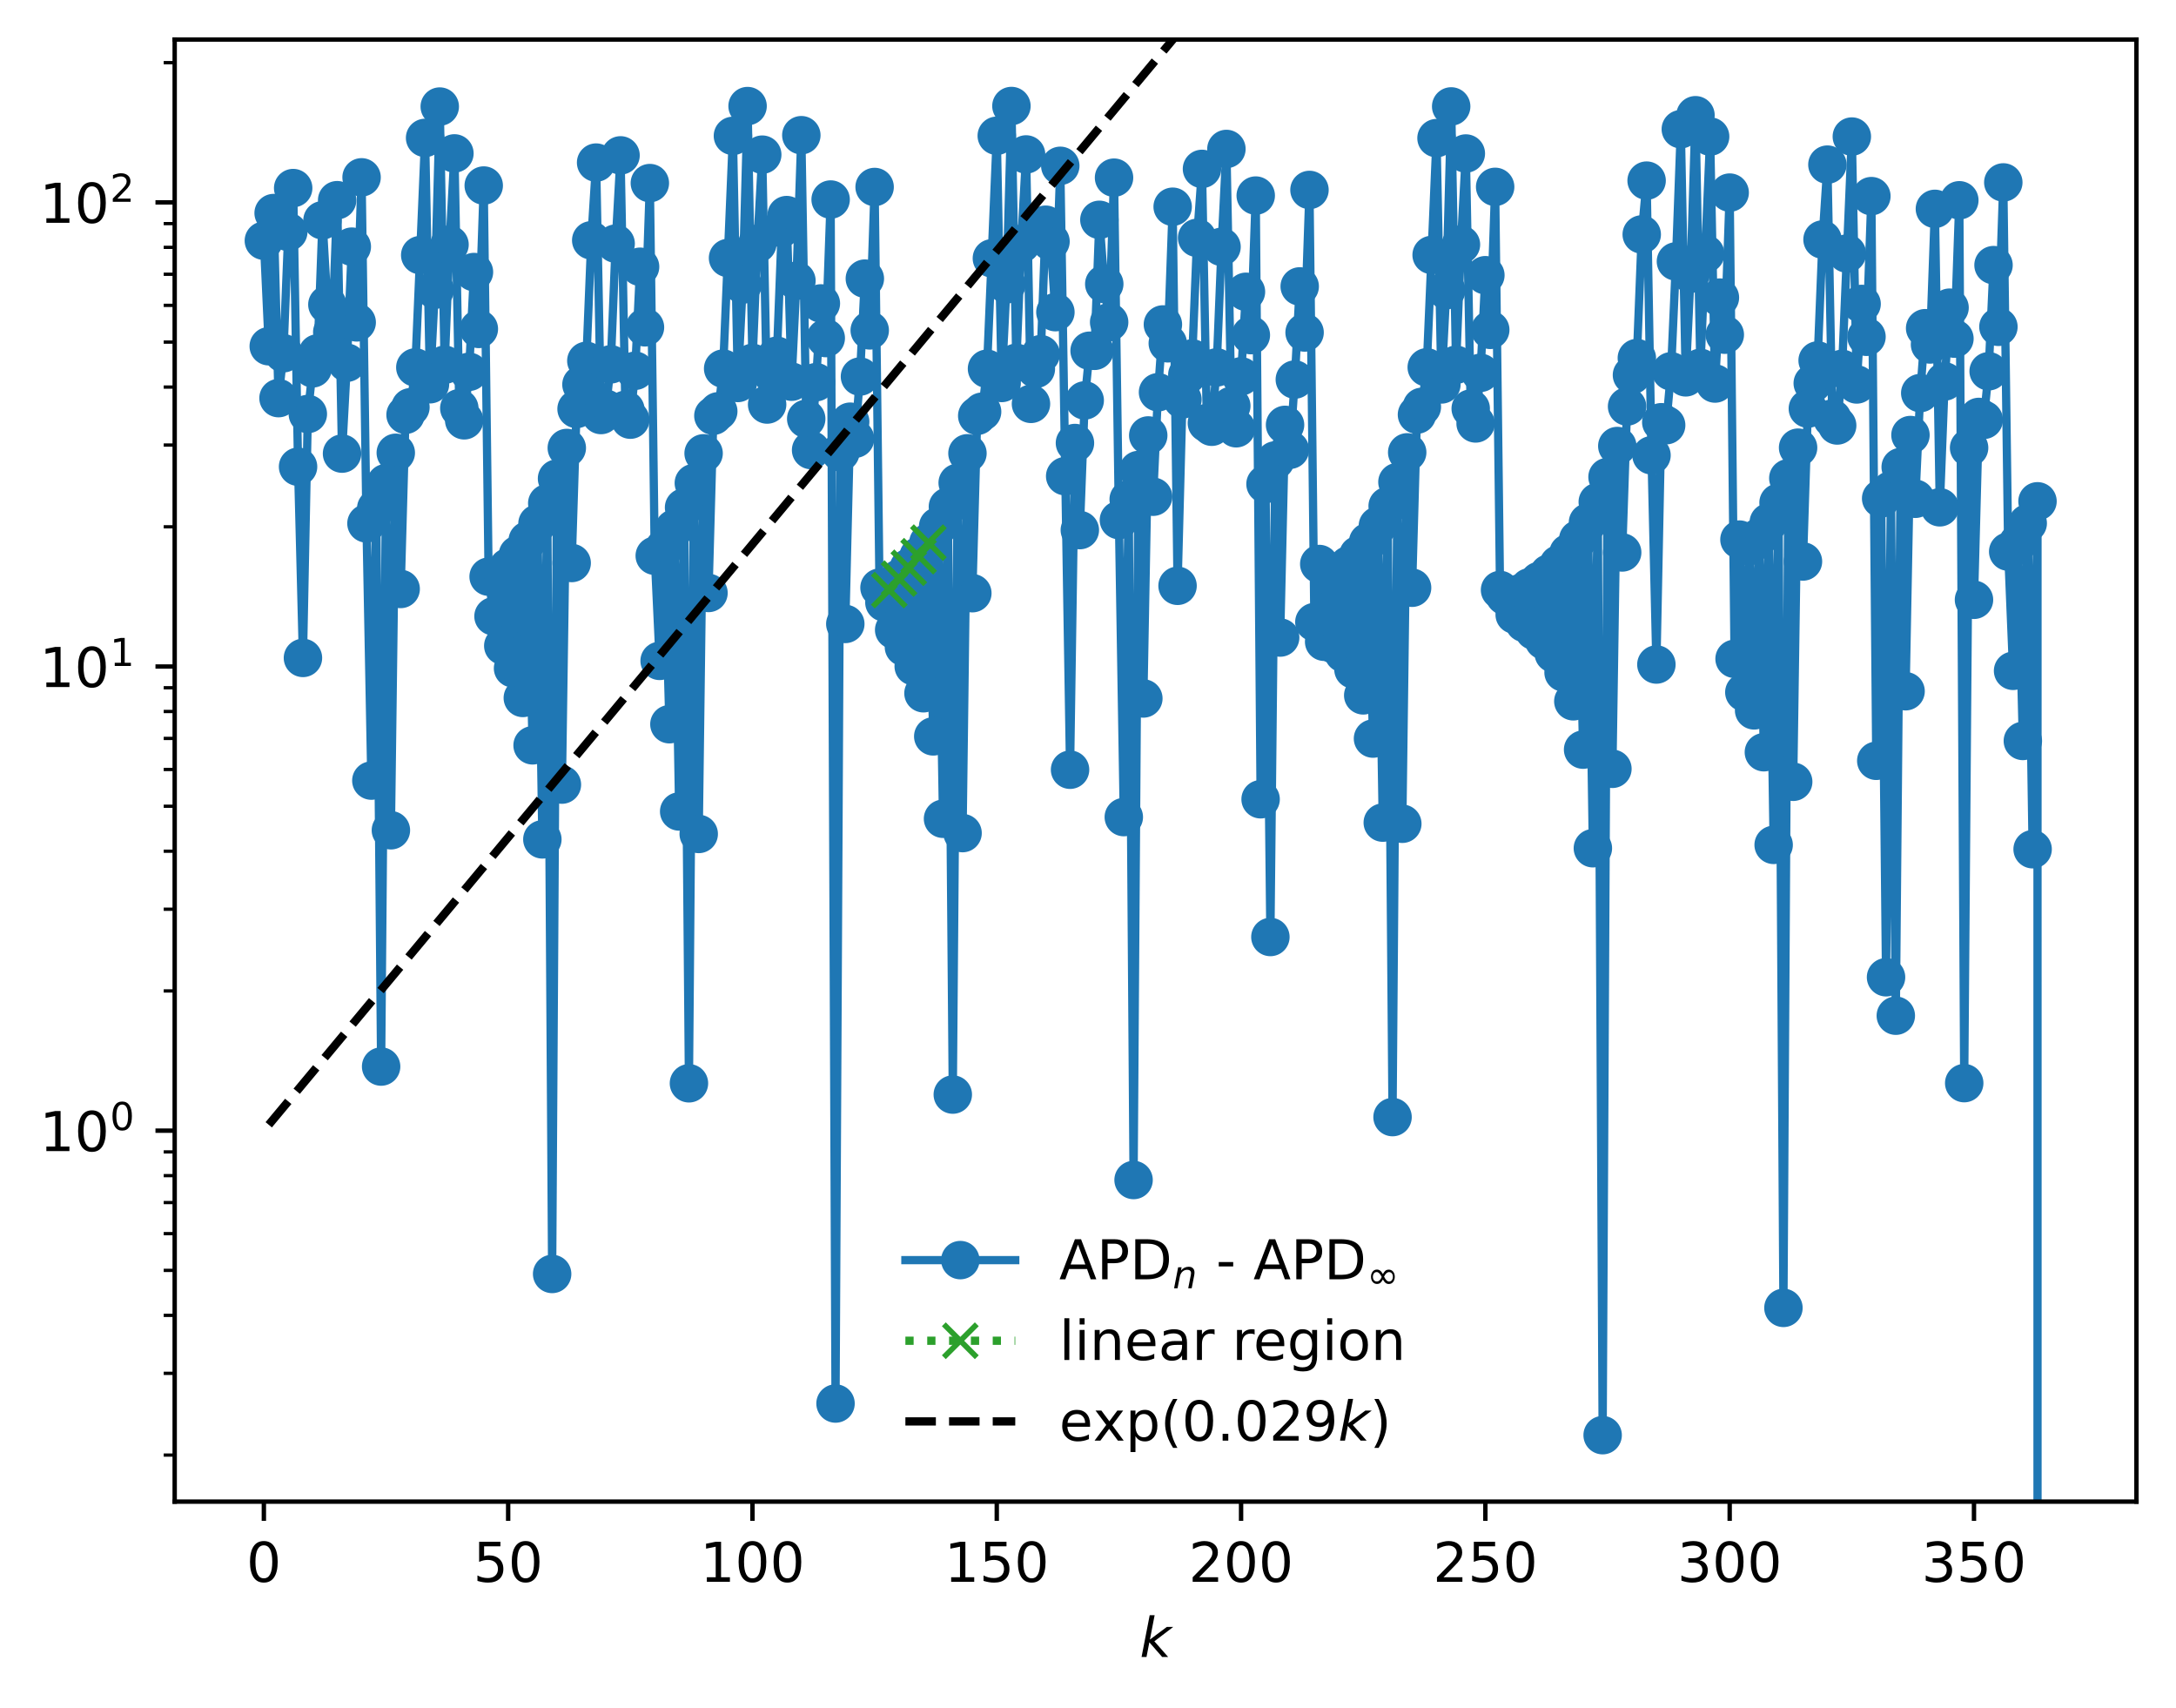 <?xml version="1.0" encoding="utf-8" standalone="no"?>
<!DOCTYPE svg PUBLIC "-//W3C//DTD SVG 1.1//EN"
  "http://www.w3.org/Graphics/SVG/1.1/DTD/svg11.dtd">
<!-- Created with matplotlib (https://matplotlib.org/) -->
<svg height="310.868pt" version="1.1" viewBox="0 0 396.12 310.868" width="396.12pt" xmlns="http://www.w3.org/2000/svg" xmlns:xlink="http://www.w3.org/1999/xlink">
 <defs>
  <style type="text/css">
*{stroke-linecap:butt;stroke-linejoin:round;}
  </style>
 </defs>
 <g id="figure_1">
  <g id="patch_1">
   <path d="M 0 310.868 
L 396.12 310.868 
L 396.12 0 
L 0 0 
z
" style="fill:#ffffff;"/>
  </g>
  <g id="axes_1">
   <g id="patch_2">
    <path d="M 31.8 273.312 
L 388.92 273.312 
L 388.92 7.2 
L 31.8 7.2 
z
" style="fill:#ffffff;"/>
   </g>
   <g id="matplotlib.axis_1">
    <g id="xtick_1">
     <g id="line2d_1">
      <defs>
       <path d="M 0 0 
L 0 3.5 
" id="mac80504ca5" style="stroke:#000000;stroke-width:0.8;"/>
      </defs>
      <g>
       <use style="stroke:#000000;stroke-width:0.8;" x="48.033" xlink:href="#mac80504ca5" y="273.312"/>
      </g>
     </g>
     <g id="text_1">
      <!-- 0 -->
      <defs>
       <path d="M 31.781 66.406 
Q 24.172 66.406 20.328 58.906 
Q 16.5 51.422 16.5 36.375 
Q 16.5 21.391 20.328 13.891 
Q 24.172 6.391 31.781 6.391 
Q 39.453 6.391 43.281 13.891 
Q 47.125 21.391 47.125 36.375 
Q 47.125 51.422 43.281 58.906 
Q 39.453 66.406 31.781 66.406 
z
M 31.781 74.219 
Q 44.047 74.219 50.516 64.516 
Q 56.984 54.828 56.984 36.375 
Q 56.984 17.969 50.516 8.266 
Q 44.047 -1.422 31.781 -1.422 
Q 19.531 -1.422 13.062 8.266 
Q 6.594 17.969 6.594 36.375 
Q 6.594 54.828 13.062 64.516 
Q 19.531 74.219 31.781 74.219 
z
" id="DejaVuSans-48"/>
      </defs>
      <g transform="translate(44.851 287.91)scale(0.1 -0.1)">
       <use xlink:href="#DejaVuSans-48"/>
      </g>
     </g>
    </g>
    <g id="xtick_2">
     <g id="line2d_2">
      <g>
       <use style="stroke:#000000;stroke-width:0.8;" x="92.506" xlink:href="#mac80504ca5" y="273.312"/>
      </g>
     </g>
     <g id="text_2">
      <!-- 50 -->
      <defs>
       <path d="M 10.797 72.906 
L 49.516 72.906 
L 49.516 64.594 
L 19.828 64.594 
L 19.828 46.734 
Q 21.969 47.469 24.109 47.828 
Q 26.266 48.188 28.422 48.188 
Q 40.625 48.188 47.75 41.5 
Q 54.891 34.812 54.891 23.391 
Q 54.891 11.625 47.562 5.094 
Q 40.234 -1.422 26.906 -1.422 
Q 22.312 -1.422 17.547 -0.641 
Q 12.797 0.141 7.719 1.703 
L 7.719 11.625 
Q 12.109 9.234 16.797 8.062 
Q 21.484 6.891 26.703 6.891 
Q 35.156 6.891 40.078 11.328 
Q 45.016 15.766 45.016 23.391 
Q 45.016 31 40.078 35.438 
Q 35.156 39.891 26.703 39.891 
Q 22.75 39.891 18.812 39.016 
Q 14.891 38.141 10.797 36.281 
z
" id="DejaVuSans-53"/>
      </defs>
      <g transform="translate(86.143 287.91)scale(0.1 -0.1)">
       <use xlink:href="#DejaVuSans-53"/>
       <use x="63.623" xlink:href="#DejaVuSans-48"/>
      </g>
     </g>
    </g>
    <g id="xtick_3">
     <g id="line2d_3">
      <g>
       <use style="stroke:#000000;stroke-width:0.8;" x="136.979" xlink:href="#mac80504ca5" y="273.312"/>
      </g>
     </g>
     <g id="text_3">
      <!-- 100 -->
      <defs>
       <path d="M 12.406 8.297 
L 28.516 8.297 
L 28.516 63.922 
L 10.984 60.406 
L 10.984 69.391 
L 28.422 72.906 
L 38.281 72.906 
L 38.281 8.297 
L 54.391 8.297 
L 54.391 0 
L 12.406 0 
z
" id="DejaVuSans-49"/>
      </defs>
      <g transform="translate(127.435 287.91)scale(0.1 -0.1)">
       <use xlink:href="#DejaVuSans-49"/>
       <use x="63.623" xlink:href="#DejaVuSans-48"/>
       <use x="127.246" xlink:href="#DejaVuSans-48"/>
      </g>
     </g>
    </g>
    <g id="xtick_4">
     <g id="line2d_4">
      <g>
       <use style="stroke:#000000;stroke-width:0.8;" x="181.452" xlink:href="#mac80504ca5" y="273.312"/>
      </g>
     </g>
     <g id="text_4">
      <!-- 150 -->
      <g transform="translate(171.909 287.91)scale(0.1 -0.1)">
       <use xlink:href="#DejaVuSans-49"/>
       <use x="63.623" xlink:href="#DejaVuSans-53"/>
       <use x="127.246" xlink:href="#DejaVuSans-48"/>
      </g>
     </g>
    </g>
    <g id="xtick_5">
     <g id="line2d_5">
      <g>
       <use style="stroke:#000000;stroke-width:0.8;" x="225.926" xlink:href="#mac80504ca5" y="273.312"/>
      </g>
     </g>
     <g id="text_5">
      <!-- 200 -->
      <defs>
       <path d="M 19.188 8.297 
L 53.609 8.297 
L 53.609 0 
L 7.328 0 
L 7.328 8.297 
Q 12.938 14.109 22.625 23.891 
Q 32.328 33.688 34.812 36.531 
Q 39.547 41.844 41.422 45.531 
Q 43.312 49.219 43.312 52.781 
Q 43.312 58.594 39.234 62.25 
Q 35.156 65.922 28.609 65.922 
Q 23.969 65.922 18.812 64.312 
Q 13.672 62.703 7.812 59.422 
L 7.812 69.391 
Q 13.766 71.781 18.938 73 
Q 24.125 74.219 28.422 74.219 
Q 39.75 74.219 46.484 68.547 
Q 53.219 62.891 53.219 53.422 
Q 53.219 48.922 51.531 44.891 
Q 49.859 40.875 45.406 35.406 
Q 44.188 33.984 37.641 27.219 
Q 31.109 20.453 19.188 8.297 
z
" id="DejaVuSans-50"/>
      </defs>
      <g transform="translate(216.382 287.91)scale(0.1 -0.1)">
       <use xlink:href="#DejaVuSans-50"/>
       <use x="63.623" xlink:href="#DejaVuSans-48"/>
       <use x="127.246" xlink:href="#DejaVuSans-48"/>
      </g>
     </g>
    </g>
    <g id="xtick_6">
     <g id="line2d_6">
      <g>
       <use style="stroke:#000000;stroke-width:0.8;" x="270.399" xlink:href="#mac80504ca5" y="273.312"/>
      </g>
     </g>
     <g id="text_6">
      <!-- 250 -->
      <g transform="translate(260.855 287.91)scale(0.1 -0.1)">
       <use xlink:href="#DejaVuSans-50"/>
       <use x="63.623" xlink:href="#DejaVuSans-53"/>
       <use x="127.246" xlink:href="#DejaVuSans-48"/>
      </g>
     </g>
    </g>
    <g id="xtick_7">
     <g id="line2d_7">
      <g>
       <use style="stroke:#000000;stroke-width:0.8;" x="314.872" xlink:href="#mac80504ca5" y="273.312"/>
      </g>
     </g>
     <g id="text_7">
      <!-- 300 -->
      <defs>
       <path d="M 40.578 39.312 
Q 47.656 37.797 51.625 33 
Q 55.609 28.219 55.609 21.188 
Q 55.609 10.406 48.188 4.484 
Q 40.766 -1.422 27.094 -1.422 
Q 22.516 -1.422 17.656 -0.516 
Q 12.797 0.391 7.625 2.203 
L 7.625 11.719 
Q 11.719 9.328 16.594 8.109 
Q 21.484 6.891 26.812 6.891 
Q 36.078 6.891 40.938 10.547 
Q 45.797 14.203 45.797 21.188 
Q 45.797 27.641 41.281 31.266 
Q 36.766 34.906 28.719 34.906 
L 20.219 34.906 
L 20.219 43.016 
L 29.109 43.016 
Q 36.375 43.016 40.234 45.922 
Q 44.094 48.828 44.094 54.297 
Q 44.094 59.906 40.109 62.906 
Q 36.141 65.922 28.719 65.922 
Q 24.656 65.922 20.016 65.031 
Q 15.375 64.156 9.812 62.312 
L 9.812 71.094 
Q 15.438 72.656 20.344 73.438 
Q 25.25 74.219 29.594 74.219 
Q 40.828 74.219 47.359 69.109 
Q 53.906 64.016 53.906 55.328 
Q 53.906 49.266 50.438 45.094 
Q 46.969 40.922 40.578 39.312 
z
" id="DejaVuSans-51"/>
      </defs>
      <g transform="translate(305.328 287.91)scale(0.1 -0.1)">
       <use xlink:href="#DejaVuSans-51"/>
       <use x="63.623" xlink:href="#DejaVuSans-48"/>
       <use x="127.246" xlink:href="#DejaVuSans-48"/>
      </g>
     </g>
    </g>
    <g id="xtick_8">
     <g id="line2d_8">
      <g>
       <use style="stroke:#000000;stroke-width:0.8;" x="359.345" xlink:href="#mac80504ca5" y="273.312"/>
      </g>
     </g>
     <g id="text_8">
      <!-- 350 -->
      <g transform="translate(349.802 287.91)scale(0.1 -0.1)">
       <use xlink:href="#DejaVuSans-51"/>
       <use x="63.623" xlink:href="#DejaVuSans-53"/>
       <use x="127.246" xlink:href="#DejaVuSans-48"/>
      </g>
     </g>
    </g>
    <g id="text_9">
     <!-- $ k $ -->
     <defs>
      <path d="M 18.312 75.984 
L 27.297 75.984 
L 18.703 31.688 
L 49.516 54.688 
L 61.188 54.688 
L 26.812 28.516 
L 51.906 0 
L 41.016 0 
L 17.672 26.703 
L 12.5 0 
L 3.516 0 
z
" id="DejaVuSans-Oblique-107"/>
     </defs>
     <g transform="translate(207.46 301.589)scale(0.1 -0.1)">
      <use transform="translate(0 0.016)" xlink:href="#DejaVuSans-Oblique-107"/>
     </g>
    </g>
   </g>
   <g id="matplotlib.axis_2">
    <g id="ytick_1">
     <g id="line2d_9">
      <defs>
       <path d="M 0 0 
L -3.5 0 
" id="m297baa8131" style="stroke:#000000;stroke-width:0.8;"/>
      </defs>
      <g>
       <use style="stroke:#000000;stroke-width:0.8;" x="31.8" xlink:href="#m297baa8131" y="205.793"/>
      </g>
     </g>
     <g id="text_10">
      <!-- $\mathdefault{10^{0}}$ -->
      <g transform="translate(7.2 209.592)scale(0.1 -0.1)">
       <use transform="translate(0 0.766)" xlink:href="#DejaVuSans-49"/>
       <use transform="translate(63.623 0.766)" xlink:href="#DejaVuSans-48"/>
       <use transform="translate(128.203 39.047)scale(0.7)" xlink:href="#DejaVuSans-48"/>
      </g>
     </g>
    </g>
    <g id="ytick_2">
     <g id="line2d_10">
      <g>
       <use style="stroke:#000000;stroke-width:0.8;" x="31.8" xlink:href="#m297baa8131" y="121.313"/>
      </g>
     </g>
     <g id="text_11">
      <!-- $\mathdefault{10^{1}}$ -->
      <g transform="translate(7.2 125.112)scale(0.1 -0.1)">
       <use transform="translate(0 0.684)" xlink:href="#DejaVuSans-49"/>
       <use transform="translate(63.623 0.684)" xlink:href="#DejaVuSans-48"/>
       <use transform="translate(128.203 38.966)scale(0.7)" xlink:href="#DejaVuSans-49"/>
      </g>
     </g>
    </g>
    <g id="ytick_3">
     <g id="line2d_11">
      <g>
       <use style="stroke:#000000;stroke-width:0.8;" x="31.8" xlink:href="#m297baa8131" y="36.834"/>
      </g>
     </g>
     <g id="text_12">
      <!-- $\mathdefault{10^{2}}$ -->
      <g transform="translate(7.2 40.633)scale(0.1 -0.1)">
       <use transform="translate(0 0.766)" xlink:href="#DejaVuSans-49"/>
       <use transform="translate(63.623 0.766)" xlink:href="#DejaVuSans-48"/>
       <use transform="translate(128.203 39.047)scale(0.7)" xlink:href="#DejaVuSans-50"/>
      </g>
     </g>
    </g>
    <g id="ytick_4">
     <g id="line2d_12">
      <defs>
       <path d="M 0 0 
L -2 0 
" id="m72680d83be" style="stroke:#000000;stroke-width:0.6;"/>
      </defs>
      <g>
       <use style="stroke:#000000;stroke-width:0.6;" x="31.8" xlink:href="#m72680d83be" y="264.841"/>
      </g>
     </g>
    </g>
    <g id="ytick_5">
     <g id="line2d_13">
      <g>
       <use style="stroke:#000000;stroke-width:0.6;" x="31.8" xlink:href="#m72680d83be" y="249.965"/>
      </g>
     </g>
    </g>
    <g id="ytick_6">
     <g id="line2d_14">
      <g>
       <use style="stroke:#000000;stroke-width:0.6;" x="31.8" xlink:href="#m72680d83be" y="239.41"/>
      </g>
     </g>
    </g>
    <g id="ytick_7">
     <g id="line2d_15">
      <g>
       <use style="stroke:#000000;stroke-width:0.6;" x="31.8" xlink:href="#m72680d83be" y="231.223"/>
      </g>
     </g>
    </g>
    <g id="ytick_8">
     <g id="line2d_16">
      <g>
       <use style="stroke:#000000;stroke-width:0.6;" x="31.8" xlink:href="#m72680d83be" y="224.534"/>
      </g>
     </g>
    </g>
    <g id="ytick_9">
     <g id="line2d_17">
      <g>
       <use style="stroke:#000000;stroke-width:0.6;" x="31.8" xlink:href="#m72680d83be" y="218.879"/>
      </g>
     </g>
    </g>
    <g id="ytick_10">
     <g id="line2d_18">
      <g>
       <use style="stroke:#000000;stroke-width:0.6;" x="31.8" xlink:href="#m72680d83be" y="213.979"/>
      </g>
     </g>
    </g>
    <g id="ytick_11">
     <g id="line2d_19">
      <g>
       <use style="stroke:#000000;stroke-width:0.6;" x="31.8" xlink:href="#m72680d83be" y="209.658"/>
      </g>
     </g>
    </g>
    <g id="ytick_12">
     <g id="line2d_20">
      <g>
       <use style="stroke:#000000;stroke-width:0.6;" x="31.8" xlink:href="#m72680d83be" y="180.362"/>
      </g>
     </g>
    </g>
    <g id="ytick_13">
     <g id="line2d_21">
      <g>
       <use style="stroke:#000000;stroke-width:0.6;" x="31.8" xlink:href="#m72680d83be" y="165.486"/>
      </g>
     </g>
    </g>
    <g id="ytick_14">
     <g id="line2d_22">
      <g>
       <use style="stroke:#000000;stroke-width:0.6;" x="31.8" xlink:href="#m72680d83be" y="154.931"/>
      </g>
     </g>
    </g>
    <g id="ytick_15">
     <g id="line2d_23">
      <g>
       <use style="stroke:#000000;stroke-width:0.6;" x="31.8" xlink:href="#m72680d83be" y="146.744"/>
      </g>
     </g>
    </g>
    <g id="ytick_16">
     <g id="line2d_24">
      <g>
       <use style="stroke:#000000;stroke-width:0.6;" x="31.8" xlink:href="#m72680d83be" y="140.055"/>
      </g>
     </g>
    </g>
    <g id="ytick_17">
     <g id="line2d_25">
      <g>
       <use style="stroke:#000000;stroke-width:0.6;" x="31.8" xlink:href="#m72680d83be" y="134.399"/>
      </g>
     </g>
    </g>
    <g id="ytick_18">
     <g id="line2d_26">
      <g>
       <use style="stroke:#000000;stroke-width:0.6;" x="31.8" xlink:href="#m72680d83be" y="129.5"/>
      </g>
     </g>
    </g>
    <g id="ytick_19">
     <g id="line2d_27">
      <g>
       <use style="stroke:#000000;stroke-width:0.6;" x="31.8" xlink:href="#m72680d83be" y="125.179"/>
      </g>
     </g>
    </g>
    <g id="ytick_20">
     <g id="line2d_28">
      <g>
       <use style="stroke:#000000;stroke-width:0.6;" x="31.8" xlink:href="#m72680d83be" y="95.882"/>
      </g>
     </g>
    </g>
    <g id="ytick_21">
     <g id="line2d_29">
      <g>
       <use style="stroke:#000000;stroke-width:0.6;" x="31.8" xlink:href="#m72680d83be" y="81.006"/>
      </g>
     </g>
    </g>
    <g id="ytick_22">
     <g id="line2d_30">
      <g>
       <use style="stroke:#000000;stroke-width:0.6;" x="31.8" xlink:href="#m72680d83be" y="70.452"/>
      </g>
     </g>
    </g>
    <g id="ytick_23">
     <g id="line2d_31">
      <g>
       <use style="stroke:#000000;stroke-width:0.6;" x="31.8" xlink:href="#m72680d83be" y="62.265"/>
      </g>
     </g>
    </g>
    <g id="ytick_24">
     <g id="line2d_32">
      <g>
       <use style="stroke:#000000;stroke-width:0.6;" x="31.8" xlink:href="#m72680d83be" y="55.576"/>
      </g>
     </g>
    </g>
    <g id="ytick_25">
     <g id="line2d_33">
      <g>
       <use style="stroke:#000000;stroke-width:0.6;" x="31.8" xlink:href="#m72680d83be" y="49.92"/>
      </g>
     </g>
    </g>
    <g id="ytick_26">
     <g id="line2d_34">
      <g>
       <use style="stroke:#000000;stroke-width:0.6;" x="31.8" xlink:href="#m72680d83be" y="45.021"/>
      </g>
     </g>
    </g>
    <g id="ytick_27">
     <g id="line2d_35">
      <g>
       <use style="stroke:#000000;stroke-width:0.6;" x="31.8" xlink:href="#m72680d83be" y="40.7"/>
      </g>
     </g>
    </g>
    <g id="ytick_28">
     <g id="line2d_36">
      <g>
       <use style="stroke:#000000;stroke-width:0.6;" x="31.8" xlink:href="#m72680d83be" y="11.403"/>
      </g>
     </g>
    </g>
   </g>
   <g id="line2d_37">
    <path clip-path="url(#pd169fd6bc2)" d="M 48.033 43.813 
L 48.922 63.017 
L 49.812 38.78 
L 50.701 72.462 
L 51.591 64.295 
L 52.48 42.212 
L 53.37 34.234 
L 54.259 84.947 
L 55.148 119.749 
L 56.038 75.352 
L 56.927 67.042 
L 57.817 64.325 
L 58.706 40.094 
L 59.596 55.435 
L 60.485 60.455 
L 61.375 36.438 
L 62.264 82.562 
L 63.154 66.019 
L 64.043 44.894 
L 64.933 58.679 
L 65.822 32.278 
L 66.711 95.268 
L 67.601 142.078 
L 68.49 92.511 
L 69.38 194.125 
L 70.269 87.93 
L 71.159 151.117 
L 72.048 82.414 
L 72.938 107.196 
L 73.827 75.5 
L 74.717 74.126 
L 75.606 66.875 
L 77.385 25.101 
L 78.275 69.937 
L 79.164 52.734 
L 80.053 19.396 
L 80.943 66.385 
L 81.832 44.519 
L 82.722 27.922 
L 83.611 74.298 
L 84.501 76.5 
L 85.39 67.672 
L 86.28 49.516 
L 87.169 59.869 
L 88.059 33.77 
L 88.948 104.958 
L 89.838 112.172 
L 90.727 105.418 
L 91.616 117.546 
L 92.506 103.259 
L 93.395 121.638 
L 94.285 100.964 
L 95.174 127.033 
L 96.064 98.371 
L 96.953 135.659 
L 97.843 95.299 
L 98.732 152.775 
L 99.622 91.601 
L 100.511 231.873 
L 101.401 87.106 
L 102.29 142.805 
L 103.18 81.537 
L 104.069 102.472 
L 104.958 74.438 
L 106.737 65.678 
L 107.627 43.739 
L 108.516 29.594 
L 109.406 75.539 
L 110.295 74.404 
L 111.185 66.314 
L 112.074 44.344 
L 112.964 28.282 
L 113.853 74.592 
L 114.743 76.383 
L 115.632 67.479 
L 116.521 48.553 
L 117.411 59.572 
L 118.3 33.325 
L 119.19 101.155 
L 120.079 120.286 
L 120.969 99.693 
L 121.858 131.816 
L 122.748 96.199 
L 123.637 147.698 
L 124.527 92.367 
L 125.416 197.17 
L 126.306 87.92 
L 127.195 151.789 
L 128.085 82.51 
L 128.974 107.926 
L 129.863 75.67 
L 130.753 74.862 
L 131.642 67.09 
L 133.421 24.733 
L 134.311 69.705 
L 135.2 51.797 
L 136.09 19.308 
L 136.979 66.051 
L 137.869 44.367 
L 138.758 28.149 
L 139.648 73.628 
L 140.537 68.042 
L 141.427 64.749 
L 142.316 41.514 
L 143.205 39.15 
L 144.095 69.472 
L 144.984 51.095 
L 145.874 24.609 
L 146.763 76.229 
L 147.653 81.919 
L 148.542 69.56 
L 149.432 55.227 
L 150.321 61.531 
L 151.211 36.318 
L 152.1 255.456 
L 152.99 82.328 
L 153.879 113.563 
L 154.768 76.754 
L 155.658 79.854 
L 156.547 68.535 
L 157.437 50.715 
L 158.326 60.131 
L 159.216 34.036 
L 160.105 106.961 
L 160.995 109.653 
L 161.884 107.405 
L 162.774 114.66 
L 163.663 105.314 
L 164.553 117.767 
L 165.442 103.344 
L 166.332 121.272 
L 167.221 101.235 
L 168.11 126.18 
L 169 98.769 
L 169.889 134.028 
L 170.779 95.807 
L 171.668 149.025 
L 172.558 92.228 
L 173.447 199.224 
L 174.337 87.878 
L 175.226 151.632 
L 176.116 82.506 
L 177.005 107.967 
L 177.895 75.684 
L 178.784 74.935 
L 179.673 67.113 
L 181.452 24.713 
L 182.342 69.705 
L 183.231 51.751 
L 184.121 19.296 
L 185.01 66.034 
L 185.9 44.382 
L 186.789 28.113 
L 187.679 73.506 
L 188.568 67.146 
L 189.458 64.464 
L 190.347 40.901 
L 191.237 43.955 
L 192.126 56.816 
L 193.015 30.182 
L 194.794 140.098 
L 195.684 80.635 
L 196.573 96.483 
L 197.463 72.88 
L 198.352 63.838 
L 199.242 63.853 
L 200.131 40.012 
L 201.021 51.69 
L 201.91 58.643 
L 202.8 32.339 
L 203.689 94.662 
L 204.578 148.718 
L 205.468 90.886 
L 206.357 214.775 
L 207.247 85.548 
L 208.136 127.129 
L 209.026 79.258 
L 209.915 90.41 
L 210.805 71.394 
L 211.694 59.055 
L 212.584 62.485 
L 213.473 37.629 
L 214.363 106.623 
L 215.252 72.7 
L 216.142 68.223 
L 217.031 65.24 
L 217.92 43.293 
L 218.81 30.743 
L 219.699 77 
L 220.589 77.671 
L 221.478 66.872 
L 222.368 44.924 
L 223.257 27.114 
L 224.147 73.88 
L 225.036 77.949 
L 225.926 68.494 
L 226.815 53.111 
L 227.705 60.996 
L 228.594 35.597 
L 229.483 145.474 
L 230.373 88.105 
L 231.262 170.544 
L 232.152 83.8 
L 233.041 116.039 
L 233.931 77.331 
L 234.82 81.861 
L 235.71 69.082 
L 236.599 52.13 
L 237.489 60.517 
L 238.378 34.574 
L 239.268 113.226 
L 240.157 102.656 
L 241.047 116.808 
L 241.936 104.691 
L 242.825 117.282 
L 243.715 104.194 
L 244.604 118.911 
L 245.494 102.885 
L 246.383 121.849 
L 247.273 101.021 
L 248.162 126.564 
L 249.052 98.638 
L 249.941 134.429 
L 250.831 95.695 
L 251.72 149.726 
L 252.61 92.109 
L 253.499 203.323 
L 254.388 87.739 
L 255.278 149.933 
L 256.167 82.335 
L 257.057 106.975 
L 257.946 75.466 
L 258.836 74.05 
L 259.725 66.857 
L 261.504 25.142 
L 262.394 69.972 
L 263.283 52.818 
L 264.173 19.371 
L 265.062 66.39 
L 265.952 44.513 
L 266.841 27.941 
L 267.73 74.367 
L 268.62 77.071 
L 269.509 67.858 
L 270.399 50.092 
L 271.288 60.036 
L 272.178 34.012 
L 273.067 107.382 
L 273.957 108.455 
L 274.846 109.181 
L 275.736 111.877 
L 276.625 108.014 
L 277.515 113.388 
L 278.404 106.904 
L 279.293 114.818 
L 280.183 105.747 
L 281.072 116.573 
L 281.962 104.388 
L 282.851 118.958 
L 283.741 102.723 
L 284.63 122.395 
L 285.52 100.671 
L 286.409 127.644 
L 287.299 98.154 
L 288.188 136.441 
L 289.078 95.087 
L 289.967 154.387 
L 290.857 91.362 
L 291.746 261.216 
L 292.635 86.822 
L 293.525 139.933 
L 294.414 81.183 
L 295.304 100.553 
L 296.193 73.983 
L 297.083 68.263 
L 297.972 65.174 
L 298.862 42.671 
L 299.751 32.876 
L 300.641 82.871 
L 301.53 120.949 
L 302.42 76.853 
L 303.309 77.39 
L 304.199 67.58 
L 305.088 47.58 
L 305.977 23.514 
L 306.867 68.679 
L 307.756 49.825 
L 308.646 20.975 
L 309.535 66.949 
L 311.314 24.856 
L 312.204 69.806 
L 313.093 54.165 
L 313.983 60.917 
L 314.872 35.057 
L 315.762 119.915 
L 316.651 98.212 
L 317.54 126.003 
L 318.43 99.43 
L 319.319 129.294 
L 320.209 97.804 
L 321.098 136.914 
L 321.988 95.072 
L 322.877 153.776 
L 323.767 91.496 
L 324.656 238.049 
L 325.546 87.042 
L 326.435 142.292 
L 327.325 81.481 
L 328.214 102.196 
L 329.104 74.375 
L 330.882 65.611 
L 331.772 43.596 
L 332.661 29.965 
L 333.551 76.181 
L 334.44 77.442 
L 335.33 67.133 
L 337.109 24.855 
L 337.998 69.974 
L 338.888 55.32 
L 339.777 61.298 
L 340.667 35.698 
L 341.556 138.474 
L 342.445 90.729 
L 343.335 177.871 
L 344.224 89.234 
L 345.114 184.868 
L 346.003 85.007 
L 346.893 125.812 
L 347.782 79.184 
L 348.672 90.784 
L 349.561 71.544 
L 350.451 59.74 
L 351.34 62.697 
L 352.23 38.015 
L 353.119 92.334 
L 354.009 69.426 
L 354.898 56.001 
L 355.787 61.636 
L 356.677 36.455 
L 357.566 197.141 
L 358.456 81.503 
L 359.345 109.17 
L 360.235 75.888 
L 361.124 76.421 
L 362.014 67.571 
L 362.903 48.255 
L 363.793 59.485 
L 364.682 33.204 
L 365.572 100.398 
L 366.461 122.097 
L 367.35 98.829 
L 368.24 134.859 
L 369.129 95.243 
L 370.019 154.568 
L 370.908 91.245 
L 370.911 311.868 
L 370.911 311.868 
" style="fill:none;stroke:#1f77b4;stroke-linecap:square;stroke-width:1.5;"/>
    <defs>
     <path d="M 0 3 
C 0.796 3 1.559 2.684 2.121 2.121 
C 2.684 1.559 3 0.796 3 0 
C 3 -0.796 2.684 -1.559 2.121 -2.121 
C 1.559 -2.684 0.796 -3 0 -3 
C -0.796 -3 -1.559 -2.684 -2.121 -2.121 
C -2.684 -1.559 -3 -0.796 -3 0 
C -3 0.796 -2.684 1.559 -2.121 2.121 
C -1.559 2.684 -0.796 3 0 3 
z
" id="m70379c7f01" style="stroke:#1f77b4;"/>
    </defs>
    <g clip-path="url(#pd169fd6bc2)">
     <use style="fill:#1f77b4;stroke:#1f77b4;" x="48.033" xlink:href="#m70379c7f01" y="43.813"/>
     <use style="fill:#1f77b4;stroke:#1f77b4;" x="48.922" xlink:href="#m70379c7f01" y="63.017"/>
     <use style="fill:#1f77b4;stroke:#1f77b4;" x="49.812" xlink:href="#m70379c7f01" y="38.78"/>
     <use style="fill:#1f77b4;stroke:#1f77b4;" x="50.701" xlink:href="#m70379c7f01" y="72.462"/>
     <use style="fill:#1f77b4;stroke:#1f77b4;" x="51.591" xlink:href="#m70379c7f01" y="64.295"/>
     <use style="fill:#1f77b4;stroke:#1f77b4;" x="52.48" xlink:href="#m70379c7f01" y="42.212"/>
     <use style="fill:#1f77b4;stroke:#1f77b4;" x="53.37" xlink:href="#m70379c7f01" y="34.234"/>
     <use style="fill:#1f77b4;stroke:#1f77b4;" x="54.259" xlink:href="#m70379c7f01" y="84.947"/>
     <use style="fill:#1f77b4;stroke:#1f77b4;" x="55.148" xlink:href="#m70379c7f01" y="119.749"/>
     <use style="fill:#1f77b4;stroke:#1f77b4;" x="56.038" xlink:href="#m70379c7f01" y="75.352"/>
     <use style="fill:#1f77b4;stroke:#1f77b4;" x="56.927" xlink:href="#m70379c7f01" y="67.042"/>
     <use style="fill:#1f77b4;stroke:#1f77b4;" x="57.817" xlink:href="#m70379c7f01" y="64.325"/>
     <use style="fill:#1f77b4;stroke:#1f77b4;" x="58.706" xlink:href="#m70379c7f01" y="40.094"/>
     <use style="fill:#1f77b4;stroke:#1f77b4;" x="59.596" xlink:href="#m70379c7f01" y="55.435"/>
     <use style="fill:#1f77b4;stroke:#1f77b4;" x="60.485" xlink:href="#m70379c7f01" y="60.455"/>
     <use style="fill:#1f77b4;stroke:#1f77b4;" x="61.375" xlink:href="#m70379c7f01" y="36.438"/>
     <use style="fill:#1f77b4;stroke:#1f77b4;" x="62.264" xlink:href="#m70379c7f01" y="82.562"/>
     <use style="fill:#1f77b4;stroke:#1f77b4;" x="63.154" xlink:href="#m70379c7f01" y="66.019"/>
     <use style="fill:#1f77b4;stroke:#1f77b4;" x="64.043" xlink:href="#m70379c7f01" y="44.894"/>
     <use style="fill:#1f77b4;stroke:#1f77b4;" x="64.933" xlink:href="#m70379c7f01" y="58.679"/>
     <use style="fill:#1f77b4;stroke:#1f77b4;" x="65.822" xlink:href="#m70379c7f01" y="32.278"/>
     <use style="fill:#1f77b4;stroke:#1f77b4;" x="66.711" xlink:href="#m70379c7f01" y="95.268"/>
     <use style="fill:#1f77b4;stroke:#1f77b4;" x="67.601" xlink:href="#m70379c7f01" y="142.078"/>
     <use style="fill:#1f77b4;stroke:#1f77b4;" x="68.49" xlink:href="#m70379c7f01" y="92.511"/>
     <use style="fill:#1f77b4;stroke:#1f77b4;" x="69.38" xlink:href="#m70379c7f01" y="194.125"/>
     <use style="fill:#1f77b4;stroke:#1f77b4;" x="70.269" xlink:href="#m70379c7f01" y="87.93"/>
     <use style="fill:#1f77b4;stroke:#1f77b4;" x="71.159" xlink:href="#m70379c7f01" y="151.117"/>
     <use style="fill:#1f77b4;stroke:#1f77b4;" x="72.048" xlink:href="#m70379c7f01" y="82.414"/>
     <use style="fill:#1f77b4;stroke:#1f77b4;" x="72.938" xlink:href="#m70379c7f01" y="107.196"/>
     <use style="fill:#1f77b4;stroke:#1f77b4;" x="73.827" xlink:href="#m70379c7f01" y="75.5"/>
     <use style="fill:#1f77b4;stroke:#1f77b4;" x="74.717" xlink:href="#m70379c7f01" y="74.126"/>
     <use style="fill:#1f77b4;stroke:#1f77b4;" x="75.606" xlink:href="#m70379c7f01" y="66.875"/>
     <use style="fill:#1f77b4;stroke:#1f77b4;" x="76.496" xlink:href="#m70379c7f01" y="46.435"/>
     <use style="fill:#1f77b4;stroke:#1f77b4;" x="77.385" xlink:href="#m70379c7f01" y="25.101"/>
     <use style="fill:#1f77b4;stroke:#1f77b4;" x="78.275" xlink:href="#m70379c7f01" y="69.937"/>
     <use style="fill:#1f77b4;stroke:#1f77b4;" x="79.164" xlink:href="#m70379c7f01" y="52.734"/>
     <use style="fill:#1f77b4;stroke:#1f77b4;" x="80.053" xlink:href="#m70379c7f01" y="19.396"/>
     <use style="fill:#1f77b4;stroke:#1f77b4;" x="80.943" xlink:href="#m70379c7f01" y="66.385"/>
     <use style="fill:#1f77b4;stroke:#1f77b4;" x="81.832" xlink:href="#m70379c7f01" y="44.519"/>
     <use style="fill:#1f77b4;stroke:#1f77b4;" x="82.722" xlink:href="#m70379c7f01" y="27.922"/>
     <use style="fill:#1f77b4;stroke:#1f77b4;" x="83.611" xlink:href="#m70379c7f01" y="74.298"/>
     <use style="fill:#1f77b4;stroke:#1f77b4;" x="84.501" xlink:href="#m70379c7f01" y="76.5"/>
     <use style="fill:#1f77b4;stroke:#1f77b4;" x="85.39" xlink:href="#m70379c7f01" y="67.672"/>
     <use style="fill:#1f77b4;stroke:#1f77b4;" x="86.28" xlink:href="#m70379c7f01" y="49.516"/>
     <use style="fill:#1f77b4;stroke:#1f77b4;" x="87.169" xlink:href="#m70379c7f01" y="59.869"/>
     <use style="fill:#1f77b4;stroke:#1f77b4;" x="88.059" xlink:href="#m70379c7f01" y="33.77"/>
     <use style="fill:#1f77b4;stroke:#1f77b4;" x="88.948" xlink:href="#m70379c7f01" y="104.958"/>
     <use style="fill:#1f77b4;stroke:#1f77b4;" x="89.838" xlink:href="#m70379c7f01" y="112.172"/>
     <use style="fill:#1f77b4;stroke:#1f77b4;" x="90.727" xlink:href="#m70379c7f01" y="105.418"/>
     <use style="fill:#1f77b4;stroke:#1f77b4;" x="91.616" xlink:href="#m70379c7f01" y="117.546"/>
     <use style="fill:#1f77b4;stroke:#1f77b4;" x="92.506" xlink:href="#m70379c7f01" y="103.259"/>
     <use style="fill:#1f77b4;stroke:#1f77b4;" x="93.395" xlink:href="#m70379c7f01" y="121.638"/>
     <use style="fill:#1f77b4;stroke:#1f77b4;" x="94.285" xlink:href="#m70379c7f01" y="100.964"/>
     <use style="fill:#1f77b4;stroke:#1f77b4;" x="95.174" xlink:href="#m70379c7f01" y="127.033"/>
     <use style="fill:#1f77b4;stroke:#1f77b4;" x="96.064" xlink:href="#m70379c7f01" y="98.371"/>
     <use style="fill:#1f77b4;stroke:#1f77b4;" x="96.953" xlink:href="#m70379c7f01" y="135.659"/>
     <use style="fill:#1f77b4;stroke:#1f77b4;" x="97.843" xlink:href="#m70379c7f01" y="95.299"/>
     <use style="fill:#1f77b4;stroke:#1f77b4;" x="98.732" xlink:href="#m70379c7f01" y="152.775"/>
     <use style="fill:#1f77b4;stroke:#1f77b4;" x="99.622" xlink:href="#m70379c7f01" y="91.601"/>
     <use style="fill:#1f77b4;stroke:#1f77b4;" x="100.511" xlink:href="#m70379c7f01" y="231.873"/>
     <use style="fill:#1f77b4;stroke:#1f77b4;" x="101.401" xlink:href="#m70379c7f01" y="87.106"/>
     <use style="fill:#1f77b4;stroke:#1f77b4;" x="102.29" xlink:href="#m70379c7f01" y="142.805"/>
     <use style="fill:#1f77b4;stroke:#1f77b4;" x="103.18" xlink:href="#m70379c7f01" y="81.537"/>
     <use style="fill:#1f77b4;stroke:#1f77b4;" x="104.069" xlink:href="#m70379c7f01" y="102.472"/>
     <use style="fill:#1f77b4;stroke:#1f77b4;" x="104.958" xlink:href="#m70379c7f01" y="74.438"/>
     <use style="fill:#1f77b4;stroke:#1f77b4;" x="105.848" xlink:href="#m70379c7f01" y="69.992"/>
     <use style="fill:#1f77b4;stroke:#1f77b4;" x="106.737" xlink:href="#m70379c7f01" y="65.678"/>
     <use style="fill:#1f77b4;stroke:#1f77b4;" x="107.627" xlink:href="#m70379c7f01" y="43.739"/>
     <use style="fill:#1f77b4;stroke:#1f77b4;" x="108.516" xlink:href="#m70379c7f01" y="29.594"/>
     <use style="fill:#1f77b4;stroke:#1f77b4;" x="109.406" xlink:href="#m70379c7f01" y="75.539"/>
     <use style="fill:#1f77b4;stroke:#1f77b4;" x="110.295" xlink:href="#m70379c7f01" y="74.404"/>
     <use style="fill:#1f77b4;stroke:#1f77b4;" x="111.185" xlink:href="#m70379c7f01" y="66.314"/>
     <use style="fill:#1f77b4;stroke:#1f77b4;" x="112.074" xlink:href="#m70379c7f01" y="44.344"/>
     <use style="fill:#1f77b4;stroke:#1f77b4;" x="112.964" xlink:href="#m70379c7f01" y="28.282"/>
     <use style="fill:#1f77b4;stroke:#1f77b4;" x="113.853" xlink:href="#m70379c7f01" y="74.592"/>
     <use style="fill:#1f77b4;stroke:#1f77b4;" x="114.743" xlink:href="#m70379c7f01" y="76.383"/>
     <use style="fill:#1f77b4;stroke:#1f77b4;" x="115.632" xlink:href="#m70379c7f01" y="67.479"/>
     <use style="fill:#1f77b4;stroke:#1f77b4;" x="116.521" xlink:href="#m70379c7f01" y="48.553"/>
     <use style="fill:#1f77b4;stroke:#1f77b4;" x="117.411" xlink:href="#m70379c7f01" y="59.572"/>
     <use style="fill:#1f77b4;stroke:#1f77b4;" x="118.3" xlink:href="#m70379c7f01" y="33.325"/>
     <use style="fill:#1f77b4;stroke:#1f77b4;" x="119.19" xlink:href="#m70379c7f01" y="101.155"/>
     <use style="fill:#1f77b4;stroke:#1f77b4;" x="120.079" xlink:href="#m70379c7f01" y="120.286"/>
     <use style="fill:#1f77b4;stroke:#1f77b4;" x="120.969" xlink:href="#m70379c7f01" y="99.693"/>
     <use style="fill:#1f77b4;stroke:#1f77b4;" x="121.858" xlink:href="#m70379c7f01" y="131.816"/>
     <use style="fill:#1f77b4;stroke:#1f77b4;" x="122.748" xlink:href="#m70379c7f01" y="96.199"/>
     <use style="fill:#1f77b4;stroke:#1f77b4;" x="123.637" xlink:href="#m70379c7f01" y="147.698"/>
     <use style="fill:#1f77b4;stroke:#1f77b4;" x="124.527" xlink:href="#m70379c7f01" y="92.367"/>
     <use style="fill:#1f77b4;stroke:#1f77b4;" x="125.416" xlink:href="#m70379c7f01" y="197.17"/>
     <use style="fill:#1f77b4;stroke:#1f77b4;" x="126.306" xlink:href="#m70379c7f01" y="87.92"/>
     <use style="fill:#1f77b4;stroke:#1f77b4;" x="127.195" xlink:href="#m70379c7f01" y="151.789"/>
     <use style="fill:#1f77b4;stroke:#1f77b4;" x="128.085" xlink:href="#m70379c7f01" y="82.51"/>
     <use style="fill:#1f77b4;stroke:#1f77b4;" x="128.974" xlink:href="#m70379c7f01" y="107.926"/>
     <use style="fill:#1f77b4;stroke:#1f77b4;" x="129.863" xlink:href="#m70379c7f01" y="75.67"/>
     <use style="fill:#1f77b4;stroke:#1f77b4;" x="130.753" xlink:href="#m70379c7f01" y="74.862"/>
     <use style="fill:#1f77b4;stroke:#1f77b4;" x="131.642" xlink:href="#m70379c7f01" y="67.09"/>
     <use style="fill:#1f77b4;stroke:#1f77b4;" x="132.532" xlink:href="#m70379c7f01" y="46.96"/>
     <use style="fill:#1f77b4;stroke:#1f77b4;" x="133.421" xlink:href="#m70379c7f01" y="24.733"/>
     <use style="fill:#1f77b4;stroke:#1f77b4;" x="134.311" xlink:href="#m70379c7f01" y="69.705"/>
     <use style="fill:#1f77b4;stroke:#1f77b4;" x="135.2" xlink:href="#m70379c7f01" y="51.797"/>
     <use style="fill:#1f77b4;stroke:#1f77b4;" x="136.09" xlink:href="#m70379c7f01" y="19.308"/>
     <use style="fill:#1f77b4;stroke:#1f77b4;" x="136.979" xlink:href="#m70379c7f01" y="66.051"/>
     <use style="fill:#1f77b4;stroke:#1f77b4;" x="137.869" xlink:href="#m70379c7f01" y="44.367"/>
     <use style="fill:#1f77b4;stroke:#1f77b4;" x="138.758" xlink:href="#m70379c7f01" y="28.149"/>
     <use style="fill:#1f77b4;stroke:#1f77b4;" x="139.648" xlink:href="#m70379c7f01" y="73.628"/>
     <use style="fill:#1f77b4;stroke:#1f77b4;" x="140.537" xlink:href="#m70379c7f01" y="68.042"/>
     <use style="fill:#1f77b4;stroke:#1f77b4;" x="141.427" xlink:href="#m70379c7f01" y="64.749"/>
     <use style="fill:#1f77b4;stroke:#1f77b4;" x="142.316" xlink:href="#m70379c7f01" y="41.514"/>
     <use style="fill:#1f77b4;stroke:#1f77b4;" x="143.205" xlink:href="#m70379c7f01" y="39.15"/>
     <use style="fill:#1f77b4;stroke:#1f77b4;" x="144.095" xlink:href="#m70379c7f01" y="69.472"/>
     <use style="fill:#1f77b4;stroke:#1f77b4;" x="144.984" xlink:href="#m70379c7f01" y="51.095"/>
     <use style="fill:#1f77b4;stroke:#1f77b4;" x="145.874" xlink:href="#m70379c7f01" y="24.609"/>
     <use style="fill:#1f77b4;stroke:#1f77b4;" x="146.763" xlink:href="#m70379c7f01" y="76.229"/>
     <use style="fill:#1f77b4;stroke:#1f77b4;" x="147.653" xlink:href="#m70379c7f01" y="81.919"/>
     <use style="fill:#1f77b4;stroke:#1f77b4;" x="148.542" xlink:href="#m70379c7f01" y="69.56"/>
     <use style="fill:#1f77b4;stroke:#1f77b4;" x="149.432" xlink:href="#m70379c7f01" y="55.227"/>
     <use style="fill:#1f77b4;stroke:#1f77b4;" x="150.321" xlink:href="#m70379c7f01" y="61.531"/>
     <use style="fill:#1f77b4;stroke:#1f77b4;" x="151.211" xlink:href="#m70379c7f01" y="36.318"/>
     <use style="fill:#1f77b4;stroke:#1f77b4;" x="152.1" xlink:href="#m70379c7f01" y="255.456"/>
     <use style="fill:#1f77b4;stroke:#1f77b4;" x="152.99" xlink:href="#m70379c7f01" y="82.328"/>
     <use style="fill:#1f77b4;stroke:#1f77b4;" x="153.879" xlink:href="#m70379c7f01" y="113.563"/>
     <use style="fill:#1f77b4;stroke:#1f77b4;" x="154.768" xlink:href="#m70379c7f01" y="76.754"/>
     <use style="fill:#1f77b4;stroke:#1f77b4;" x="155.658" xlink:href="#m70379c7f01" y="79.854"/>
     <use style="fill:#1f77b4;stroke:#1f77b4;" x="156.547" xlink:href="#m70379c7f01" y="68.535"/>
     <use style="fill:#1f77b4;stroke:#1f77b4;" x="157.437" xlink:href="#m70379c7f01" y="50.715"/>
     <use style="fill:#1f77b4;stroke:#1f77b4;" x="158.326" xlink:href="#m70379c7f01" y="60.131"/>
     <use style="fill:#1f77b4;stroke:#1f77b4;" x="159.216" xlink:href="#m70379c7f01" y="34.036"/>
     <use style="fill:#1f77b4;stroke:#1f77b4;" x="160.105" xlink:href="#m70379c7f01" y="106.961"/>
     <use style="fill:#1f77b4;stroke:#1f77b4;" x="160.995" xlink:href="#m70379c7f01" y="109.653"/>
     <use style="fill:#1f77b4;stroke:#1f77b4;" x="161.884" xlink:href="#m70379c7f01" y="107.405"/>
     <use style="fill:#1f77b4;stroke:#1f77b4;" x="162.774" xlink:href="#m70379c7f01" y="114.66"/>
     <use style="fill:#1f77b4;stroke:#1f77b4;" x="163.663" xlink:href="#m70379c7f01" y="105.314"/>
     <use style="fill:#1f77b4;stroke:#1f77b4;" x="164.553" xlink:href="#m70379c7f01" y="117.767"/>
     <use style="fill:#1f77b4;stroke:#1f77b4;" x="165.442" xlink:href="#m70379c7f01" y="103.344"/>
     <use style="fill:#1f77b4;stroke:#1f77b4;" x="166.332" xlink:href="#m70379c7f01" y="121.272"/>
     <use style="fill:#1f77b4;stroke:#1f77b4;" x="167.221" xlink:href="#m70379c7f01" y="101.235"/>
     <use style="fill:#1f77b4;stroke:#1f77b4;" x="168.11" xlink:href="#m70379c7f01" y="126.18"/>
     <use style="fill:#1f77b4;stroke:#1f77b4;" x="169" xlink:href="#m70379c7f01" y="98.769"/>
     <use style="fill:#1f77b4;stroke:#1f77b4;" x="169.889" xlink:href="#m70379c7f01" y="134.028"/>
     <use style="fill:#1f77b4;stroke:#1f77b4;" x="170.779" xlink:href="#m70379c7f01" y="95.807"/>
     <use style="fill:#1f77b4;stroke:#1f77b4;" x="171.668" xlink:href="#m70379c7f01" y="149.025"/>
     <use style="fill:#1f77b4;stroke:#1f77b4;" x="172.558" xlink:href="#m70379c7f01" y="92.228"/>
     <use style="fill:#1f77b4;stroke:#1f77b4;" x="173.447" xlink:href="#m70379c7f01" y="199.224"/>
     <use style="fill:#1f77b4;stroke:#1f77b4;" x="174.337" xlink:href="#m70379c7f01" y="87.878"/>
     <use style="fill:#1f77b4;stroke:#1f77b4;" x="175.226" xlink:href="#m70379c7f01" y="151.632"/>
     <use style="fill:#1f77b4;stroke:#1f77b4;" x="176.116" xlink:href="#m70379c7f01" y="82.506"/>
     <use style="fill:#1f77b4;stroke:#1f77b4;" x="177.005" xlink:href="#m70379c7f01" y="107.967"/>
     <use style="fill:#1f77b4;stroke:#1f77b4;" x="177.895" xlink:href="#m70379c7f01" y="75.684"/>
     <use style="fill:#1f77b4;stroke:#1f77b4;" x="178.784" xlink:href="#m70379c7f01" y="74.935"/>
     <use style="fill:#1f77b4;stroke:#1f77b4;" x="179.673" xlink:href="#m70379c7f01" y="67.113"/>
     <use style="fill:#1f77b4;stroke:#1f77b4;" x="180.563" xlink:href="#m70379c7f01" y="47.019"/>
     <use style="fill:#1f77b4;stroke:#1f77b4;" x="181.452" xlink:href="#m70379c7f01" y="24.713"/>
     <use style="fill:#1f77b4;stroke:#1f77b4;" x="182.342" xlink:href="#m70379c7f01" y="69.705"/>
     <use style="fill:#1f77b4;stroke:#1f77b4;" x="183.231" xlink:href="#m70379c7f01" y="51.751"/>
     <use style="fill:#1f77b4;stroke:#1f77b4;" x="184.121" xlink:href="#m70379c7f01" y="19.296"/>
     <use style="fill:#1f77b4;stroke:#1f77b4;" x="185.01" xlink:href="#m70379c7f01" y="66.034"/>
     <use style="fill:#1f77b4;stroke:#1f77b4;" x="185.9" xlink:href="#m70379c7f01" y="44.382"/>
     <use style="fill:#1f77b4;stroke:#1f77b4;" x="186.789" xlink:href="#m70379c7f01" y="28.113"/>
     <use style="fill:#1f77b4;stroke:#1f77b4;" x="187.679" xlink:href="#m70379c7f01" y="73.506"/>
     <use style="fill:#1f77b4;stroke:#1f77b4;" x="188.568" xlink:href="#m70379c7f01" y="67.146"/>
     <use style="fill:#1f77b4;stroke:#1f77b4;" x="189.458" xlink:href="#m70379c7f01" y="64.464"/>
     <use style="fill:#1f77b4;stroke:#1f77b4;" x="190.347" xlink:href="#m70379c7f01" y="40.901"/>
     <use style="fill:#1f77b4;stroke:#1f77b4;" x="191.237" xlink:href="#m70379c7f01" y="43.955"/>
     <use style="fill:#1f77b4;stroke:#1f77b4;" x="192.126" xlink:href="#m70379c7f01" y="56.816"/>
     <use style="fill:#1f77b4;stroke:#1f77b4;" x="193.015" xlink:href="#m70379c7f01" y="30.182"/>
     <use style="fill:#1f77b4;stroke:#1f77b4;" x="193.905" xlink:href="#m70379c7f01" y="86.67"/>
     <use style="fill:#1f77b4;stroke:#1f77b4;" x="194.794" xlink:href="#m70379c7f01" y="140.098"/>
     <use style="fill:#1f77b4;stroke:#1f77b4;" x="195.684" xlink:href="#m70379c7f01" y="80.635"/>
     <use style="fill:#1f77b4;stroke:#1f77b4;" x="196.573" xlink:href="#m70379c7f01" y="96.483"/>
     <use style="fill:#1f77b4;stroke:#1f77b4;" x="197.463" xlink:href="#m70379c7f01" y="72.88"/>
     <use style="fill:#1f77b4;stroke:#1f77b4;" x="198.352" xlink:href="#m70379c7f01" y="63.838"/>
     <use style="fill:#1f77b4;stroke:#1f77b4;" x="199.242" xlink:href="#m70379c7f01" y="63.853"/>
     <use style="fill:#1f77b4;stroke:#1f77b4;" x="200.131" xlink:href="#m70379c7f01" y="40.012"/>
     <use style="fill:#1f77b4;stroke:#1f77b4;" x="201.021" xlink:href="#m70379c7f01" y="51.69"/>
     <use style="fill:#1f77b4;stroke:#1f77b4;" x="201.91" xlink:href="#m70379c7f01" y="58.643"/>
     <use style="fill:#1f77b4;stroke:#1f77b4;" x="202.8" xlink:href="#m70379c7f01" y="32.339"/>
     <use style="fill:#1f77b4;stroke:#1f77b4;" x="203.689" xlink:href="#m70379c7f01" y="94.662"/>
     <use style="fill:#1f77b4;stroke:#1f77b4;" x="204.578" xlink:href="#m70379c7f01" y="148.718"/>
     <use style="fill:#1f77b4;stroke:#1f77b4;" x="205.468" xlink:href="#m70379c7f01" y="90.886"/>
     <use style="fill:#1f77b4;stroke:#1f77b4;" x="206.357" xlink:href="#m70379c7f01" y="214.775"/>
     <use style="fill:#1f77b4;stroke:#1f77b4;" x="207.247" xlink:href="#m70379c7f01" y="85.548"/>
     <use style="fill:#1f77b4;stroke:#1f77b4;" x="208.136" xlink:href="#m70379c7f01" y="127.129"/>
     <use style="fill:#1f77b4;stroke:#1f77b4;" x="209.026" xlink:href="#m70379c7f01" y="79.258"/>
     <use style="fill:#1f77b4;stroke:#1f77b4;" x="209.915" xlink:href="#m70379c7f01" y="90.41"/>
     <use style="fill:#1f77b4;stroke:#1f77b4;" x="210.805" xlink:href="#m70379c7f01" y="71.394"/>
     <use style="fill:#1f77b4;stroke:#1f77b4;" x="211.694" xlink:href="#m70379c7f01" y="59.055"/>
     <use style="fill:#1f77b4;stroke:#1f77b4;" x="212.584" xlink:href="#m70379c7f01" y="62.485"/>
     <use style="fill:#1f77b4;stroke:#1f77b4;" x="213.473" xlink:href="#m70379c7f01" y="37.629"/>
     <use style="fill:#1f77b4;stroke:#1f77b4;" x="214.363" xlink:href="#m70379c7f01" y="106.623"/>
     <use style="fill:#1f77b4;stroke:#1f77b4;" x="215.252" xlink:href="#m70379c7f01" y="72.7"/>
     <use style="fill:#1f77b4;stroke:#1f77b4;" x="216.142" xlink:href="#m70379c7f01" y="68.223"/>
     <use style="fill:#1f77b4;stroke:#1f77b4;" x="217.031" xlink:href="#m70379c7f01" y="65.24"/>
     <use style="fill:#1f77b4;stroke:#1f77b4;" x="217.92" xlink:href="#m70379c7f01" y="43.293"/>
     <use style="fill:#1f77b4;stroke:#1f77b4;" x="218.81" xlink:href="#m70379c7f01" y="30.743"/>
     <use style="fill:#1f77b4;stroke:#1f77b4;" x="219.699" xlink:href="#m70379c7f01" y="77"/>
     <use style="fill:#1f77b4;stroke:#1f77b4;" x="220.589" xlink:href="#m70379c7f01" y="77.671"/>
     <use style="fill:#1f77b4;stroke:#1f77b4;" x="221.478" xlink:href="#m70379c7f01" y="66.872"/>
     <use style="fill:#1f77b4;stroke:#1f77b4;" x="222.368" xlink:href="#m70379c7f01" y="44.924"/>
     <use style="fill:#1f77b4;stroke:#1f77b4;" x="223.257" xlink:href="#m70379c7f01" y="27.114"/>
     <use style="fill:#1f77b4;stroke:#1f77b4;" x="224.147" xlink:href="#m70379c7f01" y="73.88"/>
     <use style="fill:#1f77b4;stroke:#1f77b4;" x="225.036" xlink:href="#m70379c7f01" y="77.949"/>
     <use style="fill:#1f77b4;stroke:#1f77b4;" x="225.926" xlink:href="#m70379c7f01" y="68.494"/>
     <use style="fill:#1f77b4;stroke:#1f77b4;" x="226.815" xlink:href="#m70379c7f01" y="53.111"/>
     <use style="fill:#1f77b4;stroke:#1f77b4;" x="227.705" xlink:href="#m70379c7f01" y="60.996"/>
     <use style="fill:#1f77b4;stroke:#1f77b4;" x="228.594" xlink:href="#m70379c7f01" y="35.597"/>
     <use style="fill:#1f77b4;stroke:#1f77b4;" x="229.483" xlink:href="#m70379c7f01" y="145.474"/>
     <use style="fill:#1f77b4;stroke:#1f77b4;" x="230.373" xlink:href="#m70379c7f01" y="88.105"/>
     <use style="fill:#1f77b4;stroke:#1f77b4;" x="231.262" xlink:href="#m70379c7f01" y="170.544"/>
     <use style="fill:#1f77b4;stroke:#1f77b4;" x="232.152" xlink:href="#m70379c7f01" y="83.8"/>
     <use style="fill:#1f77b4;stroke:#1f77b4;" x="233.041" xlink:href="#m70379c7f01" y="116.039"/>
     <use style="fill:#1f77b4;stroke:#1f77b4;" x="233.931" xlink:href="#m70379c7f01" y="77.331"/>
     <use style="fill:#1f77b4;stroke:#1f77b4;" x="234.82" xlink:href="#m70379c7f01" y="81.861"/>
     <use style="fill:#1f77b4;stroke:#1f77b4;" x="235.71" xlink:href="#m70379c7f01" y="69.082"/>
     <use style="fill:#1f77b4;stroke:#1f77b4;" x="236.599" xlink:href="#m70379c7f01" y="52.13"/>
     <use style="fill:#1f77b4;stroke:#1f77b4;" x="237.489" xlink:href="#m70379c7f01" y="60.517"/>
     <use style="fill:#1f77b4;stroke:#1f77b4;" x="238.378" xlink:href="#m70379c7f01" y="34.574"/>
     <use style="fill:#1f77b4;stroke:#1f77b4;" x="239.268" xlink:href="#m70379c7f01" y="113.226"/>
     <use style="fill:#1f77b4;stroke:#1f77b4;" x="240.157" xlink:href="#m70379c7f01" y="102.656"/>
     <use style="fill:#1f77b4;stroke:#1f77b4;" x="241.047" xlink:href="#m70379c7f01" y="116.808"/>
     <use style="fill:#1f77b4;stroke:#1f77b4;" x="241.936" xlink:href="#m70379c7f01" y="104.691"/>
     <use style="fill:#1f77b4;stroke:#1f77b4;" x="242.825" xlink:href="#m70379c7f01" y="117.282"/>
     <use style="fill:#1f77b4;stroke:#1f77b4;" x="243.715" xlink:href="#m70379c7f01" y="104.194"/>
     <use style="fill:#1f77b4;stroke:#1f77b4;" x="244.604" xlink:href="#m70379c7f01" y="118.911"/>
     <use style="fill:#1f77b4;stroke:#1f77b4;" x="245.494" xlink:href="#m70379c7f01" y="102.885"/>
     <use style="fill:#1f77b4;stroke:#1f77b4;" x="246.383" xlink:href="#m70379c7f01" y="121.849"/>
     <use style="fill:#1f77b4;stroke:#1f77b4;" x="247.273" xlink:href="#m70379c7f01" y="101.021"/>
     <use style="fill:#1f77b4;stroke:#1f77b4;" x="248.162" xlink:href="#m70379c7f01" y="126.564"/>
     <use style="fill:#1f77b4;stroke:#1f77b4;" x="249.052" xlink:href="#m70379c7f01" y="98.638"/>
     <use style="fill:#1f77b4;stroke:#1f77b4;" x="249.941" xlink:href="#m70379c7f01" y="134.429"/>
     <use style="fill:#1f77b4;stroke:#1f77b4;" x="250.831" xlink:href="#m70379c7f01" y="95.695"/>
     <use style="fill:#1f77b4;stroke:#1f77b4;" x="251.72" xlink:href="#m70379c7f01" y="149.726"/>
     <use style="fill:#1f77b4;stroke:#1f77b4;" x="252.61" xlink:href="#m70379c7f01" y="92.109"/>
     <use style="fill:#1f77b4;stroke:#1f77b4;" x="253.499" xlink:href="#m70379c7f01" y="203.323"/>
     <use style="fill:#1f77b4;stroke:#1f77b4;" x="254.388" xlink:href="#m70379c7f01" y="87.739"/>
     <use style="fill:#1f77b4;stroke:#1f77b4;" x="255.278" xlink:href="#m70379c7f01" y="149.933"/>
     <use style="fill:#1f77b4;stroke:#1f77b4;" x="256.167" xlink:href="#m70379c7f01" y="82.335"/>
     <use style="fill:#1f77b4;stroke:#1f77b4;" x="257.057" xlink:href="#m70379c7f01" y="106.975"/>
     <use style="fill:#1f77b4;stroke:#1f77b4;" x="257.946" xlink:href="#m70379c7f01" y="75.466"/>
     <use style="fill:#1f77b4;stroke:#1f77b4;" x="258.836" xlink:href="#m70379c7f01" y="74.05"/>
     <use style="fill:#1f77b4;stroke:#1f77b4;" x="259.725" xlink:href="#m70379c7f01" y="66.857"/>
     <use style="fill:#1f77b4;stroke:#1f77b4;" x="260.615" xlink:href="#m70379c7f01" y="46.408"/>
     <use style="fill:#1f77b4;stroke:#1f77b4;" x="261.504" xlink:href="#m70379c7f01" y="25.142"/>
     <use style="fill:#1f77b4;stroke:#1f77b4;" x="262.394" xlink:href="#m70379c7f01" y="69.972"/>
     <use style="fill:#1f77b4;stroke:#1f77b4;" x="263.283" xlink:href="#m70379c7f01" y="52.818"/>
     <use style="fill:#1f77b4;stroke:#1f77b4;" x="264.173" xlink:href="#m70379c7f01" y="19.371"/>
     <use style="fill:#1f77b4;stroke:#1f77b4;" x="265.062" xlink:href="#m70379c7f01" y="66.39"/>
     <use style="fill:#1f77b4;stroke:#1f77b4;" x="265.952" xlink:href="#m70379c7f01" y="44.513"/>
     <use style="fill:#1f77b4;stroke:#1f77b4;" x="266.841" xlink:href="#m70379c7f01" y="27.941"/>
     <use style="fill:#1f77b4;stroke:#1f77b4;" x="267.73" xlink:href="#m70379c7f01" y="74.367"/>
     <use style="fill:#1f77b4;stroke:#1f77b4;" x="268.62" xlink:href="#m70379c7f01" y="77.071"/>
     <use style="fill:#1f77b4;stroke:#1f77b4;" x="269.509" xlink:href="#m70379c7f01" y="67.858"/>
     <use style="fill:#1f77b4;stroke:#1f77b4;" x="270.399" xlink:href="#m70379c7f01" y="50.092"/>
     <use style="fill:#1f77b4;stroke:#1f77b4;" x="271.288" xlink:href="#m70379c7f01" y="60.036"/>
     <use style="fill:#1f77b4;stroke:#1f77b4;" x="272.178" xlink:href="#m70379c7f01" y="34.012"/>
     <use style="fill:#1f77b4;stroke:#1f77b4;" x="273.067" xlink:href="#m70379c7f01" y="107.382"/>
     <use style="fill:#1f77b4;stroke:#1f77b4;" x="273.957" xlink:href="#m70379c7f01" y="108.455"/>
     <use style="fill:#1f77b4;stroke:#1f77b4;" x="274.846" xlink:href="#m70379c7f01" y="109.181"/>
     <use style="fill:#1f77b4;stroke:#1f77b4;" x="275.736" xlink:href="#m70379c7f01" y="111.877"/>
     <use style="fill:#1f77b4;stroke:#1f77b4;" x="276.625" xlink:href="#m70379c7f01" y="108.014"/>
     <use style="fill:#1f77b4;stroke:#1f77b4;" x="277.515" xlink:href="#m70379c7f01" y="113.388"/>
     <use style="fill:#1f77b4;stroke:#1f77b4;" x="278.404" xlink:href="#m70379c7f01" y="106.904"/>
     <use style="fill:#1f77b4;stroke:#1f77b4;" x="279.293" xlink:href="#m70379c7f01" y="114.818"/>
     <use style="fill:#1f77b4;stroke:#1f77b4;" x="280.183" xlink:href="#m70379c7f01" y="105.747"/>
     <use style="fill:#1f77b4;stroke:#1f77b4;" x="281.072" xlink:href="#m70379c7f01" y="116.573"/>
     <use style="fill:#1f77b4;stroke:#1f77b4;" x="281.962" xlink:href="#m70379c7f01" y="104.388"/>
     <use style="fill:#1f77b4;stroke:#1f77b4;" x="282.851" xlink:href="#m70379c7f01" y="118.958"/>
     <use style="fill:#1f77b4;stroke:#1f77b4;" x="283.741" xlink:href="#m70379c7f01" y="102.723"/>
     <use style="fill:#1f77b4;stroke:#1f77b4;" x="284.63" xlink:href="#m70379c7f01" y="122.395"/>
     <use style="fill:#1f77b4;stroke:#1f77b4;" x="285.52" xlink:href="#m70379c7f01" y="100.671"/>
     <use style="fill:#1f77b4;stroke:#1f77b4;" x="286.409" xlink:href="#m70379c7f01" y="127.644"/>
     <use style="fill:#1f77b4;stroke:#1f77b4;" x="287.299" xlink:href="#m70379c7f01" y="98.154"/>
     <use style="fill:#1f77b4;stroke:#1f77b4;" x="288.188" xlink:href="#m70379c7f01" y="136.441"/>
     <use style="fill:#1f77b4;stroke:#1f77b4;" x="289.078" xlink:href="#m70379c7f01" y="95.087"/>
     <use style="fill:#1f77b4;stroke:#1f77b4;" x="289.967" xlink:href="#m70379c7f01" y="154.387"/>
     <use style="fill:#1f77b4;stroke:#1f77b4;" x="290.857" xlink:href="#m70379c7f01" y="91.362"/>
     <use style="fill:#1f77b4;stroke:#1f77b4;" x="291.746" xlink:href="#m70379c7f01" y="261.216"/>
     <use style="fill:#1f77b4;stroke:#1f77b4;" x="292.635" xlink:href="#m70379c7f01" y="86.822"/>
     <use style="fill:#1f77b4;stroke:#1f77b4;" x="293.525" xlink:href="#m70379c7f01" y="139.933"/>
     <use style="fill:#1f77b4;stroke:#1f77b4;" x="294.414" xlink:href="#m70379c7f01" y="81.183"/>
     <use style="fill:#1f77b4;stroke:#1f77b4;" x="295.304" xlink:href="#m70379c7f01" y="100.553"/>
     <use style="fill:#1f77b4;stroke:#1f77b4;" x="296.193" xlink:href="#m70379c7f01" y="73.983"/>
     <use style="fill:#1f77b4;stroke:#1f77b4;" x="297.083" xlink:href="#m70379c7f01" y="68.263"/>
     <use style="fill:#1f77b4;stroke:#1f77b4;" x="297.972" xlink:href="#m70379c7f01" y="65.174"/>
     <use style="fill:#1f77b4;stroke:#1f77b4;" x="298.862" xlink:href="#m70379c7f01" y="42.671"/>
     <use style="fill:#1f77b4;stroke:#1f77b4;" x="299.751" xlink:href="#m70379c7f01" y="32.876"/>
     <use style="fill:#1f77b4;stroke:#1f77b4;" x="300.641" xlink:href="#m70379c7f01" y="82.871"/>
     <use style="fill:#1f77b4;stroke:#1f77b4;" x="301.53" xlink:href="#m70379c7f01" y="120.949"/>
     <use style="fill:#1f77b4;stroke:#1f77b4;" x="302.42" xlink:href="#m70379c7f01" y="76.853"/>
     <use style="fill:#1f77b4;stroke:#1f77b4;" x="303.309" xlink:href="#m70379c7f01" y="77.39"/>
     <use style="fill:#1f77b4;stroke:#1f77b4;" x="304.199" xlink:href="#m70379c7f01" y="67.58"/>
     <use style="fill:#1f77b4;stroke:#1f77b4;" x="305.088" xlink:href="#m70379c7f01" y="47.58"/>
     <use style="fill:#1f77b4;stroke:#1f77b4;" x="305.977" xlink:href="#m70379c7f01" y="23.514"/>
     <use style="fill:#1f77b4;stroke:#1f77b4;" x="306.867" xlink:href="#m70379c7f01" y="68.679"/>
     <use style="fill:#1f77b4;stroke:#1f77b4;" x="307.756" xlink:href="#m70379c7f01" y="49.825"/>
     <use style="fill:#1f77b4;stroke:#1f77b4;" x="308.646" xlink:href="#m70379c7f01" y="20.975"/>
     <use style="fill:#1f77b4;stroke:#1f77b4;" x="309.535" xlink:href="#m70379c7f01" y="66.949"/>
     <use style="fill:#1f77b4;stroke:#1f77b4;" x="310.425" xlink:href="#m70379c7f01" y="46.201"/>
     <use style="fill:#1f77b4;stroke:#1f77b4;" x="311.314" xlink:href="#m70379c7f01" y="24.856"/>
     <use style="fill:#1f77b4;stroke:#1f77b4;" x="312.204" xlink:href="#m70379c7f01" y="69.806"/>
     <use style="fill:#1f77b4;stroke:#1f77b4;" x="313.093" xlink:href="#m70379c7f01" y="54.165"/>
     <use style="fill:#1f77b4;stroke:#1f77b4;" x="313.983" xlink:href="#m70379c7f01" y="60.917"/>
     <use style="fill:#1f77b4;stroke:#1f77b4;" x="314.872" xlink:href="#m70379c7f01" y="35.057"/>
     <use style="fill:#1f77b4;stroke:#1f77b4;" x="315.762" xlink:href="#m70379c7f01" y="119.915"/>
     <use style="fill:#1f77b4;stroke:#1f77b4;" x="316.651" xlink:href="#m70379c7f01" y="98.212"/>
     <use style="fill:#1f77b4;stroke:#1f77b4;" x="317.54" xlink:href="#m70379c7f01" y="126.003"/>
     <use style="fill:#1f77b4;stroke:#1f77b4;" x="318.43" xlink:href="#m70379c7f01" y="99.43"/>
     <use style="fill:#1f77b4;stroke:#1f77b4;" x="319.319" xlink:href="#m70379c7f01" y="129.294"/>
     <use style="fill:#1f77b4;stroke:#1f77b4;" x="320.209" xlink:href="#m70379c7f01" y="97.804"/>
     <use style="fill:#1f77b4;stroke:#1f77b4;" x="321.098" xlink:href="#m70379c7f01" y="136.914"/>
     <use style="fill:#1f77b4;stroke:#1f77b4;" x="321.988" xlink:href="#m70379c7f01" y="95.072"/>
     <use style="fill:#1f77b4;stroke:#1f77b4;" x="322.877" xlink:href="#m70379c7f01" y="153.776"/>
     <use style="fill:#1f77b4;stroke:#1f77b4;" x="323.767" xlink:href="#m70379c7f01" y="91.496"/>
     <use style="fill:#1f77b4;stroke:#1f77b4;" x="324.656" xlink:href="#m70379c7f01" y="238.049"/>
     <use style="fill:#1f77b4;stroke:#1f77b4;" x="325.546" xlink:href="#m70379c7f01" y="87.042"/>
     <use style="fill:#1f77b4;stroke:#1f77b4;" x="326.435" xlink:href="#m70379c7f01" y="142.292"/>
     <use style="fill:#1f77b4;stroke:#1f77b4;" x="327.325" xlink:href="#m70379c7f01" y="81.481"/>
     <use style="fill:#1f77b4;stroke:#1f77b4;" x="328.214" xlink:href="#m70379c7f01" y="102.196"/>
     <use style="fill:#1f77b4;stroke:#1f77b4;" x="329.104" xlink:href="#m70379c7f01" y="74.375"/>
     <use style="fill:#1f77b4;stroke:#1f77b4;" x="329.993" xlink:href="#m70379c7f01" y="69.76"/>
     <use style="fill:#1f77b4;stroke:#1f77b4;" x="330.882" xlink:href="#m70379c7f01" y="65.611"/>
     <use style="fill:#1f77b4;stroke:#1f77b4;" x="331.772" xlink:href="#m70379c7f01" y="43.596"/>
     <use style="fill:#1f77b4;stroke:#1f77b4;" x="332.661" xlink:href="#m70379c7f01" y="29.965"/>
     <use style="fill:#1f77b4;stroke:#1f77b4;" x="333.551" xlink:href="#m70379c7f01" y="76.181"/>
     <use style="fill:#1f77b4;stroke:#1f77b4;" x="334.44" xlink:href="#m70379c7f01" y="77.442"/>
     <use style="fill:#1f77b4;stroke:#1f77b4;" x="335.33" xlink:href="#m70379c7f01" y="67.133"/>
     <use style="fill:#1f77b4;stroke:#1f77b4;" x="336.219" xlink:href="#m70379c7f01" y="46.148"/>
     <use style="fill:#1f77b4;stroke:#1f77b4;" x="337.109" xlink:href="#m70379c7f01" y="24.855"/>
     <use style="fill:#1f77b4;stroke:#1f77b4;" x="337.998" xlink:href="#m70379c7f01" y="69.974"/>
     <use style="fill:#1f77b4;stroke:#1f77b4;" x="338.888" xlink:href="#m70379c7f01" y="55.32"/>
     <use style="fill:#1f77b4;stroke:#1f77b4;" x="339.777" xlink:href="#m70379c7f01" y="61.298"/>
     <use style="fill:#1f77b4;stroke:#1f77b4;" x="340.667" xlink:href="#m70379c7f01" y="35.698"/>
     <use style="fill:#1f77b4;stroke:#1f77b4;" x="341.556" xlink:href="#m70379c7f01" y="138.474"/>
     <use style="fill:#1f77b4;stroke:#1f77b4;" x="342.445" xlink:href="#m70379c7f01" y="90.729"/>
     <use style="fill:#1f77b4;stroke:#1f77b4;" x="343.335" xlink:href="#m70379c7f01" y="177.871"/>
     <use style="fill:#1f77b4;stroke:#1f77b4;" x="344.224" xlink:href="#m70379c7f01" y="89.234"/>
     <use style="fill:#1f77b4;stroke:#1f77b4;" x="345.114" xlink:href="#m70379c7f01" y="184.868"/>
     <use style="fill:#1f77b4;stroke:#1f77b4;" x="346.003" xlink:href="#m70379c7f01" y="85.007"/>
     <use style="fill:#1f77b4;stroke:#1f77b4;" x="346.893" xlink:href="#m70379c7f01" y="125.812"/>
     <use style="fill:#1f77b4;stroke:#1f77b4;" x="347.782" xlink:href="#m70379c7f01" y="79.184"/>
     <use style="fill:#1f77b4;stroke:#1f77b4;" x="348.672" xlink:href="#m70379c7f01" y="90.784"/>
     <use style="fill:#1f77b4;stroke:#1f77b4;" x="349.561" xlink:href="#m70379c7f01" y="71.544"/>
     <use style="fill:#1f77b4;stroke:#1f77b4;" x="350.451" xlink:href="#m70379c7f01" y="59.74"/>
     <use style="fill:#1f77b4;stroke:#1f77b4;" x="351.34" xlink:href="#m70379c7f01" y="62.697"/>
     <use style="fill:#1f77b4;stroke:#1f77b4;" x="352.23" xlink:href="#m70379c7f01" y="38.015"/>
     <use style="fill:#1f77b4;stroke:#1f77b4;" x="353.119" xlink:href="#m70379c7f01" y="92.334"/>
     <use style="fill:#1f77b4;stroke:#1f77b4;" x="354.009" xlink:href="#m70379c7f01" y="69.426"/>
     <use style="fill:#1f77b4;stroke:#1f77b4;" x="354.898" xlink:href="#m70379c7f01" y="56.001"/>
     <use style="fill:#1f77b4;stroke:#1f77b4;" x="355.787" xlink:href="#m70379c7f01" y="61.636"/>
     <use style="fill:#1f77b4;stroke:#1f77b4;" x="356.677" xlink:href="#m70379c7f01" y="36.455"/>
     <use style="fill:#1f77b4;stroke:#1f77b4;" x="357.566" xlink:href="#m70379c7f01" y="197.141"/>
     <use style="fill:#1f77b4;stroke:#1f77b4;" x="358.456" xlink:href="#m70379c7f01" y="81.503"/>
     <use style="fill:#1f77b4;stroke:#1f77b4;" x="359.345" xlink:href="#m70379c7f01" y="109.17"/>
     <use style="fill:#1f77b4;stroke:#1f77b4;" x="360.235" xlink:href="#m70379c7f01" y="75.888"/>
     <use style="fill:#1f77b4;stroke:#1f77b4;" x="361.124" xlink:href="#m70379c7f01" y="76.421"/>
     <use style="fill:#1f77b4;stroke:#1f77b4;" x="362.014" xlink:href="#m70379c7f01" y="67.571"/>
     <use style="fill:#1f77b4;stroke:#1f77b4;" x="362.903" xlink:href="#m70379c7f01" y="48.255"/>
     <use style="fill:#1f77b4;stroke:#1f77b4;" x="363.793" xlink:href="#m70379c7f01" y="59.485"/>
     <use style="fill:#1f77b4;stroke:#1f77b4;" x="364.682" xlink:href="#m70379c7f01" y="33.204"/>
     <use style="fill:#1f77b4;stroke:#1f77b4;" x="365.572" xlink:href="#m70379c7f01" y="100.398"/>
     <use style="fill:#1f77b4;stroke:#1f77b4;" x="366.461" xlink:href="#m70379c7f01" y="122.097"/>
     <use style="fill:#1f77b4;stroke:#1f77b4;" x="367.35" xlink:href="#m70379c7f01" y="98.829"/>
     <use style="fill:#1f77b4;stroke:#1f77b4;" x="368.24" xlink:href="#m70379c7f01" y="134.859"/>
     <use style="fill:#1f77b4;stroke:#1f77b4;" x="369.129" xlink:href="#m70379c7f01" y="95.243"/>
     <use style="fill:#1f77b4;stroke:#1f77b4;" x="370.019" xlink:href="#m70379c7f01" y="154.568"/>
     <use style="fill:#1f77b4;stroke:#1f77b4;" x="370.908" xlink:href="#m70379c7f01" y="91.245"/>
     <use style="fill:#1f77b4;stroke:#1f77b4;" x="371.143" xlink:href="#m70379c7f01" y="22383.514"/>
    </g>
   </g>
   <g id="line2d_38">
    <path clip-path="url(#pd169fd6bc2)" d="M 161.884 107.405 
L 163.663 105.314 
L 165.442 103.344 
L 167.221 101.235 
L 169 98.769 
" style="fill:none;stroke:#2ca02c;stroke-dasharray:1.5,2.475;stroke-dashoffset:0;stroke-width:1.5;"/>
    <defs>
     <path d="M -3 3 
L 3 -3 
M -3 -3 
L 3 3 
" id="m4b600c107d" style="stroke:#2ca02c;"/>
    </defs>
    <g clip-path="url(#pd169fd6bc2)">
     <use style="fill:#2ca02c;stroke:#2ca02c;" x="161.884" xlink:href="#m4b600c107d" y="107.405"/>
     <use style="fill:#2ca02c;stroke:#2ca02c;" x="163.663" xlink:href="#m4b600c107d" y="105.314"/>
     <use style="fill:#2ca02c;stroke:#2ca02c;" x="165.442" xlink:href="#m4b600c107d" y="103.344"/>
     <use style="fill:#2ca02c;stroke:#2ca02c;" x="167.221" xlink:href="#m4b600c107d" y="101.235"/>
     <use style="fill:#2ca02c;stroke:#2ca02c;" x="169" xlink:href="#m4b600c107d" y="98.769"/>
    </g>
   </g>
   <g id="line2d_39">
    <path clip-path="url(#pd169fd6bc2)" d="M 48.922 204.725 
L 220.337 -1 
L 220.337 -1 
" style="fill:none;stroke:#000000;stroke-dasharray:5.55,2.4;stroke-dashoffset:0;stroke-width:1.5;"/>
   </g>
   <g id="patch_3">
    <path d="M 31.8 273.312 
L 31.8 7.2 
" style="fill:none;stroke:#000000;stroke-linecap:square;stroke-linejoin:miter;stroke-width:0.8;"/>
   </g>
   <g id="patch_4">
    <path d="M 388.92 273.312 
L 388.92 7.2 
" style="fill:none;stroke:#000000;stroke-linecap:square;stroke-linejoin:miter;stroke-width:0.8;"/>
   </g>
   <g id="patch_5">
    <path d="M 31.8 273.312 
L 388.92 273.312 
" style="fill:none;stroke:#000000;stroke-linecap:square;stroke-linejoin:miter;stroke-width:0.8;"/>
   </g>
   <g id="patch_6">
    <path d="M 31.8 7.2 
L 388.92 7.2 
" style="fill:none;stroke:#000000;stroke-linecap:square;stroke-linejoin:miter;stroke-width:0.8;"/>
   </g>
   <g id="legend_1">
    <g id="patch_7">
     <path d="M 162.817 268.312 
L 257.903 268.312 
Q 259.903 268.312 259.903 266.312 
L 259.903 223.256 
Q 259.903 221.256 257.903 221.256 
L 162.817 221.256 
Q 160.817 221.256 160.817 223.256 
L 160.817 266.312 
Q 160.817 268.312 162.817 268.312 
z
" style="fill:#ffffff;opacity:0.8;"/>
    </g>
    <g id="line2d_40">
     <path d="M 164.817 229.354 
L 184.817 229.354 
" style="fill:none;stroke:#1f77b4;stroke-linecap:square;stroke-width:1.5;"/>
    </g>
    <g id="line2d_41">
     <g>
      <use style="fill:#1f77b4;stroke:#1f77b4;" x="174.817" xlink:href="#m70379c7f01" y="229.354"/>
     </g>
    </g>
    <g id="text_13">
     <!-- APD$_n$ - APD$_\infty$ -->
     <defs>
      <path d="M 34.188 63.188 
L 20.797 26.906 
L 47.609 26.906 
z
M 28.609 72.906 
L 39.797 72.906 
L 67.578 0 
L 57.328 0 
L 50.688 18.703 
L 17.828 18.703 
L 11.188 0 
L 0.781 0 
z
" id="DejaVuSans-65"/>
      <path d="M 19.672 64.797 
L 19.672 37.406 
L 32.078 37.406 
Q 38.969 37.406 42.719 40.969 
Q 46.484 44.531 46.484 51.125 
Q 46.484 57.672 42.719 61.234 
Q 38.969 64.797 32.078 64.797 
z
M 9.812 72.906 
L 32.078 72.906 
Q 44.344 72.906 50.609 67.359 
Q 56.891 61.812 56.891 51.125 
Q 56.891 40.328 50.609 34.812 
Q 44.344 29.297 32.078 29.297 
L 19.672 29.297 
L 19.672 0 
L 9.812 0 
z
" id="DejaVuSans-80"/>
      <path d="M 19.672 64.797 
L 19.672 8.109 
L 31.594 8.109 
Q 46.688 8.109 53.688 14.938 
Q 60.688 21.781 60.688 36.531 
Q 60.688 51.172 53.688 57.984 
Q 46.688 64.797 31.594 64.797 
z
M 9.812 72.906 
L 30.078 72.906 
Q 51.266 72.906 61.172 64.094 
Q 71.094 55.281 71.094 36.531 
Q 71.094 17.672 61.125 8.828 
Q 51.172 0 30.078 0 
L 9.812 0 
z
" id="DejaVuSans-68"/>
      <path d="M 55.719 33.016 
L 49.312 0 
L 40.281 0 
L 46.688 32.672 
Q 47.125 34.969 47.359 36.719 
Q 47.609 38.484 47.609 39.5 
Q 47.609 43.609 45.016 45.891 
Q 42.438 48.188 37.797 48.188 
Q 30.562 48.188 25.344 43.375 
Q 20.125 38.578 18.5 30.328 
L 12.5 0 
L 3.516 0 
L 14.109 54.688 
L 23.094 54.688 
L 21.297 46.094 
Q 25.047 50.828 30.312 53.406 
Q 35.594 56 41.406 56 
Q 48.641 56 52.609 52.094 
Q 56.594 48.188 56.594 41.109 
Q 56.594 39.359 56.375 37.359 
Q 56.156 35.359 55.719 33.016 
z
" id="DejaVuSans-Oblique-110"/>
      <path id="DejaVuSans-32"/>
      <path d="M 4.891 31.391 
L 31.203 31.391 
L 31.203 23.391 
L 4.891 23.391 
z
" id="DejaVuSans-45"/>
      <path d="M 45.562 17.047 
Q 44.047 18.797 41.656 22.906 
Q 38.375 17.047 35.5 14.453 
Q 31.891 11.328 26.266 11.328 
Q 19.672 11.328 15.328 16.266 
Q 10.75 21.438 10.75 29.984 
Q 10.75 38.188 15.328 43.75 
Q 19.438 48.688 26.375 48.688 
Q 29.938 48.688 32.562 47.219 
Q 35.641 45.609 37.75 42.828 
Q 39.703 40.328 41.656 36.969 
Q 44.922 42.828 47.797 45.406 
Q 51.422 48.531 57.031 48.531 
Q 63.625 48.531 67.969 43.609 
Q 72.562 38.422 72.562 29.891 
Q 72.562 21.688 67.969 16.109 
Q 63.875 11.188 56.938 11.188 
Q 53.375 11.188 50.734 12.641 
Q 48.094 13.969 45.562 17.047 
z
M 25.734 17.719 
Q 33.797 17.719 38.625 29.438 
Q 32.422 42.234 25.734 42.234 
Q 20.844 42.234 18.359 38.719 
Q 15.672 34.969 15.672 29.984 
Q 15.672 24.516 18.359 21.141 
Q 21.094 17.719 25.734 17.719 
z
M 57.562 42.141 
Q 50.297 42.141 44.672 30.422 
Q 50.828 17.625 57.562 17.625 
Q 62.453 17.625 64.938 21.141 
Q 67.625 24.906 67.625 29.891 
Q 67.625 35.359 64.938 38.719 
Q 62.203 42.141 57.562 42.141 
z
" id="DejaVuSans-8734"/>
     </defs>
     <g transform="translate(192.817 232.854)scale(0.1 -0.1)">
      <use transform="translate(0 0.094)" xlink:href="#DejaVuSans-65"/>
      <use transform="translate(68.408 0.094)" xlink:href="#DejaVuSans-80"/>
      <use transform="translate(128.711 0.094)" xlink:href="#DejaVuSans-68"/>
      <use transform="translate(206.67 -16.312)scale(0.7)" xlink:href="#DejaVuSans-Oblique-110"/>
      <use transform="translate(253.77 0.094)" xlink:href="#DejaVuSans-32"/>
      <use transform="translate(285.557 0.094)" xlink:href="#DejaVuSans-45"/>
      <use transform="translate(321.641 0.094)" xlink:href="#DejaVuSans-32"/>
      <use transform="translate(353.428 0.094)" xlink:href="#DejaVuSans-65"/>
      <use transform="translate(421.836 0.094)" xlink:href="#DejaVuSans-80"/>
      <use transform="translate(482.139 0.094)" xlink:href="#DejaVuSans-68"/>
      <use transform="translate(560.098 -16.312)scale(0.7)" xlink:href="#DejaVuSans-8734"/>
     </g>
    </g>
    <g id="line2d_42">
     <path d="M 164.817 244.032 
L 184.817 244.032 
" style="fill:none;stroke:#2ca02c;stroke-dasharray:1.5,2.475;stroke-dashoffset:0;stroke-width:1.5;"/>
    </g>
    <g id="line2d_43">
     <g>
      <use style="fill:#2ca02c;stroke:#2ca02c;" x="174.817" xlink:href="#m4b600c107d" y="244.032"/>
     </g>
    </g>
    <g id="text_14">
     <!-- linear region -->
     <defs>
      <path d="M 9.422 75.984 
L 18.406 75.984 
L 18.406 0 
L 9.422 0 
z
" id="DejaVuSans-108"/>
      <path d="M 9.422 54.688 
L 18.406 54.688 
L 18.406 0 
L 9.422 0 
z
M 9.422 75.984 
L 18.406 75.984 
L 18.406 64.594 
L 9.422 64.594 
z
" id="DejaVuSans-105"/>
      <path d="M 54.891 33.016 
L 54.891 0 
L 45.906 0 
L 45.906 32.719 
Q 45.906 40.484 42.875 44.328 
Q 39.844 48.188 33.797 48.188 
Q 26.516 48.188 22.312 43.547 
Q 18.109 38.922 18.109 30.906 
L 18.109 0 
L 9.078 0 
L 9.078 54.688 
L 18.109 54.688 
L 18.109 46.188 
Q 21.344 51.125 25.703 53.562 
Q 30.078 56 35.797 56 
Q 45.219 56 50.047 50.172 
Q 54.891 44.344 54.891 33.016 
z
" id="DejaVuSans-110"/>
      <path d="M 56.203 29.594 
L 56.203 25.203 
L 14.891 25.203 
Q 15.484 15.922 20.484 11.062 
Q 25.484 6.203 34.422 6.203 
Q 39.594 6.203 44.453 7.469 
Q 49.312 8.734 54.109 11.281 
L 54.109 2.781 
Q 49.266 0.734 44.188 -0.344 
Q 39.109 -1.422 33.891 -1.422 
Q 20.797 -1.422 13.156 6.188 
Q 5.516 13.812 5.516 26.812 
Q 5.516 40.234 12.766 48.109 
Q 20.016 56 32.328 56 
Q 43.359 56 49.781 48.891 
Q 56.203 41.797 56.203 29.594 
z
M 47.219 32.234 
Q 47.125 39.594 43.094 43.984 
Q 39.062 48.391 32.422 48.391 
Q 24.906 48.391 20.391 44.141 
Q 15.875 39.891 15.188 32.172 
z
" id="DejaVuSans-101"/>
      <path d="M 34.281 27.484 
Q 23.391 27.484 19.188 25 
Q 14.984 22.516 14.984 16.5 
Q 14.984 11.719 18.141 8.906 
Q 21.297 6.109 26.703 6.109 
Q 34.188 6.109 38.703 11.406 
Q 43.219 16.703 43.219 25.484 
L 43.219 27.484 
z
M 52.203 31.203 
L 52.203 0 
L 43.219 0 
L 43.219 8.297 
Q 40.141 3.328 35.547 0.953 
Q 30.953 -1.422 24.312 -1.422 
Q 15.922 -1.422 10.953 3.297 
Q 6 8.016 6 15.922 
Q 6 25.141 12.172 29.828 
Q 18.359 34.516 30.609 34.516 
L 43.219 34.516 
L 43.219 35.406 
Q 43.219 41.609 39.141 45 
Q 35.062 48.391 27.688 48.391 
Q 23 48.391 18.547 47.266 
Q 14.109 46.141 10.016 43.891 
L 10.016 52.203 
Q 14.938 54.109 19.578 55.047 
Q 24.219 56 28.609 56 
Q 40.484 56 46.344 49.844 
Q 52.203 43.703 52.203 31.203 
z
" id="DejaVuSans-97"/>
      <path d="M 41.109 46.297 
Q 39.594 47.172 37.812 47.578 
Q 36.031 48 33.891 48 
Q 26.266 48 22.188 43.047 
Q 18.109 38.094 18.109 28.812 
L 18.109 0 
L 9.078 0 
L 9.078 54.688 
L 18.109 54.688 
L 18.109 46.188 
Q 20.953 51.172 25.484 53.578 
Q 30.031 56 36.531 56 
Q 37.453 56 38.578 55.875 
Q 39.703 55.766 41.062 55.516 
z
" id="DejaVuSans-114"/>
      <path d="M 45.406 27.984 
Q 45.406 37.75 41.375 43.109 
Q 37.359 48.484 30.078 48.484 
Q 22.859 48.484 18.828 43.109 
Q 14.797 37.75 14.797 27.984 
Q 14.797 18.266 18.828 12.891 
Q 22.859 7.516 30.078 7.516 
Q 37.359 7.516 41.375 12.891 
Q 45.406 18.266 45.406 27.984 
z
M 54.391 6.781 
Q 54.391 -7.172 48.188 -13.984 
Q 42 -20.797 29.203 -20.797 
Q 24.469 -20.797 20.266 -20.094 
Q 16.062 -19.391 12.109 -17.922 
L 12.109 -9.188 
Q 16.062 -11.328 19.922 -12.344 
Q 23.781 -13.375 27.781 -13.375 
Q 36.625 -13.375 41.016 -8.766 
Q 45.406 -4.156 45.406 5.172 
L 45.406 9.625 
Q 42.625 4.781 38.281 2.391 
Q 33.938 0 27.875 0 
Q 17.828 0 11.672 7.656 
Q 5.516 15.328 5.516 27.984 
Q 5.516 40.672 11.672 48.328 
Q 17.828 56 27.875 56 
Q 33.938 56 38.281 53.609 
Q 42.625 51.219 45.406 46.391 
L 45.406 54.688 
L 54.391 54.688 
z
" id="DejaVuSans-103"/>
      <path d="M 30.609 48.391 
Q 23.391 48.391 19.188 42.75 
Q 14.984 37.109 14.984 27.297 
Q 14.984 17.484 19.156 11.844 
Q 23.344 6.203 30.609 6.203 
Q 37.797 6.203 41.984 11.859 
Q 46.188 17.531 46.188 27.297 
Q 46.188 37.016 41.984 42.703 
Q 37.797 48.391 30.609 48.391 
z
M 30.609 56 
Q 42.328 56 49.016 48.375 
Q 55.719 40.766 55.719 27.297 
Q 55.719 13.875 49.016 6.219 
Q 42.328 -1.422 30.609 -1.422 
Q 18.844 -1.422 12.172 6.219 
Q 5.516 13.875 5.516 27.297 
Q 5.516 40.766 12.172 48.375 
Q 18.844 56 30.609 56 
z
" id="DejaVuSans-111"/>
     </defs>
     <g transform="translate(192.817 247.532)scale(0.1 -0.1)">
      <use xlink:href="#DejaVuSans-108"/>
      <use x="27.783" xlink:href="#DejaVuSans-105"/>
      <use x="55.566" xlink:href="#DejaVuSans-110"/>
      <use x="118.945" xlink:href="#DejaVuSans-101"/>
      <use x="180.469" xlink:href="#DejaVuSans-97"/>
      <use x="241.748" xlink:href="#DejaVuSans-114"/>
      <use x="282.861" xlink:href="#DejaVuSans-32"/>
      <use x="314.648" xlink:href="#DejaVuSans-114"/>
      <use x="353.512" xlink:href="#DejaVuSans-101"/>
      <use x="415.035" xlink:href="#DejaVuSans-103"/>
      <use x="478.512" xlink:href="#DejaVuSans-105"/>
      <use x="506.295" xlink:href="#DejaVuSans-111"/>
      <use x="567.477" xlink:href="#DejaVuSans-110"/>
     </g>
    </g>
    <g id="line2d_44">
     <path d="M 164.817 258.712 
L 184.817 258.712 
" style="fill:none;stroke:#000000;stroke-dasharray:5.55,2.4;stroke-dashoffset:0;stroke-width:1.5;"/>
    </g>
    <g id="line2d_45"/>
    <g id="text_15">
     <!-- $ \exp(0.029 k)$ -->
     <defs>
      <path d="M 54.891 54.688 
L 35.109 28.078 
L 55.906 0 
L 45.312 0 
L 29.391 21.484 
L 13.484 0 
L 2.875 0 
L 24.125 28.609 
L 4.688 54.688 
L 15.281 54.688 
L 29.781 35.203 
L 44.281 54.688 
z
" id="DejaVuSans-120"/>
      <path d="M 18.109 8.203 
L 18.109 -20.797 
L 9.078 -20.797 
L 9.078 54.688 
L 18.109 54.688 
L 18.109 46.391 
Q 20.953 51.266 25.266 53.625 
Q 29.594 56 35.594 56 
Q 45.562 56 51.781 48.094 
Q 58.016 40.188 58.016 27.297 
Q 58.016 14.406 51.781 6.484 
Q 45.562 -1.422 35.594 -1.422 
Q 29.594 -1.422 25.266 0.953 
Q 20.953 3.328 18.109 8.203 
z
M 48.688 27.297 
Q 48.688 37.203 44.609 42.844 
Q 40.531 48.484 33.406 48.484 
Q 26.266 48.484 22.188 42.844 
Q 18.109 37.203 18.109 27.297 
Q 18.109 17.391 22.188 11.75 
Q 26.266 6.109 33.406 6.109 
Q 40.531 6.109 44.609 11.75 
Q 48.688 17.391 48.688 27.297 
z
" id="DejaVuSans-112"/>
      <path d="M 31 75.875 
Q 24.469 64.656 21.281 53.656 
Q 18.109 42.672 18.109 31.391 
Q 18.109 20.125 21.312 9.062 
Q 24.516 -2 31 -13.188 
L 23.188 -13.188 
Q 15.875 -1.703 12.234 9.375 
Q 8.594 20.453 8.594 31.391 
Q 8.594 42.281 12.203 53.312 
Q 15.828 64.359 23.188 75.875 
z
" id="DejaVuSans-40"/>
      <path d="M 10.688 12.406 
L 21 12.406 
L 21 0 
L 10.688 0 
z
" id="DejaVuSans-46"/>
      <path d="M 10.984 1.516 
L 10.984 10.5 
Q 14.703 8.734 18.5 7.812 
Q 22.312 6.891 25.984 6.891 
Q 35.75 6.891 40.891 13.453 
Q 46.047 20.016 46.781 33.406 
Q 43.953 29.203 39.594 26.953 
Q 35.25 24.703 29.984 24.703 
Q 19.047 24.703 12.672 31.312 
Q 6.297 37.938 6.297 49.422 
Q 6.297 60.641 12.938 67.422 
Q 19.578 74.219 30.609 74.219 
Q 43.266 74.219 49.922 64.516 
Q 56.594 54.828 56.594 36.375 
Q 56.594 19.141 48.406 8.859 
Q 40.234 -1.422 26.422 -1.422 
Q 22.703 -1.422 18.891 -0.688 
Q 15.094 0.047 10.984 1.516 
z
M 30.609 32.422 
Q 37.25 32.422 41.125 36.953 
Q 45.016 41.5 45.016 49.422 
Q 45.016 57.281 41.125 61.844 
Q 37.25 66.406 30.609 66.406 
Q 23.969 66.406 20.094 61.844 
Q 16.219 57.281 16.219 49.422 
Q 16.219 41.5 20.094 36.953 
Q 23.969 32.422 30.609 32.422 
z
" id="DejaVuSans-57"/>
      <path d="M 8.016 75.875 
L 15.828 75.875 
Q 23.141 64.359 26.781 53.312 
Q 30.422 42.281 30.422 31.391 
Q 30.422 20.453 26.781 9.375 
Q 23.141 -1.703 15.828 -13.188 
L 8.016 -13.188 
Q 14.5 -2 17.703 9.062 
Q 20.906 20.125 20.906 31.391 
Q 20.906 42.672 17.703 53.656 
Q 14.5 64.656 8.016 75.875 
z
" id="DejaVuSans-41"/>
     </defs>
     <g transform="translate(192.817 262.212)scale(0.1 -0.1)">
      <use transform="translate(0 0.016)" xlink:href="#DejaVuSans-101"/>
      <use transform="translate(61.523 0.016)" xlink:href="#DejaVuSans-120"/>
      <use transform="translate(120.703 0.016)" xlink:href="#DejaVuSans-112"/>
      <use transform="translate(184.18 0.016)" xlink:href="#DejaVuSans-40"/>
      <use transform="translate(223.193 0.016)" xlink:href="#DejaVuSans-48"/>
      <use transform="translate(286.816 0.016)" xlink:href="#DejaVuSans-46"/>
      <use transform="translate(318.604 0.016)" xlink:href="#DejaVuSans-48"/>
      <use transform="translate(382.227 0.016)" xlink:href="#DejaVuSans-50"/>
      <use transform="translate(444.1 0.016)" xlink:href="#DejaVuSans-57"/>
      <use transform="translate(507.723 0.016)" xlink:href="#DejaVuSans-Oblique-107"/>
      <use transform="translate(565.633 0.016)" xlink:href="#DejaVuSans-41"/>
     </g>
    </g>
   </g>
  </g>
 </g>
 <defs>
  <clipPath id="pd169fd6bc2">
   <rect height="266.112" width="357.12" x="31.8" y="7.2"/>
  </clipPath>
 </defs>
</svg>
